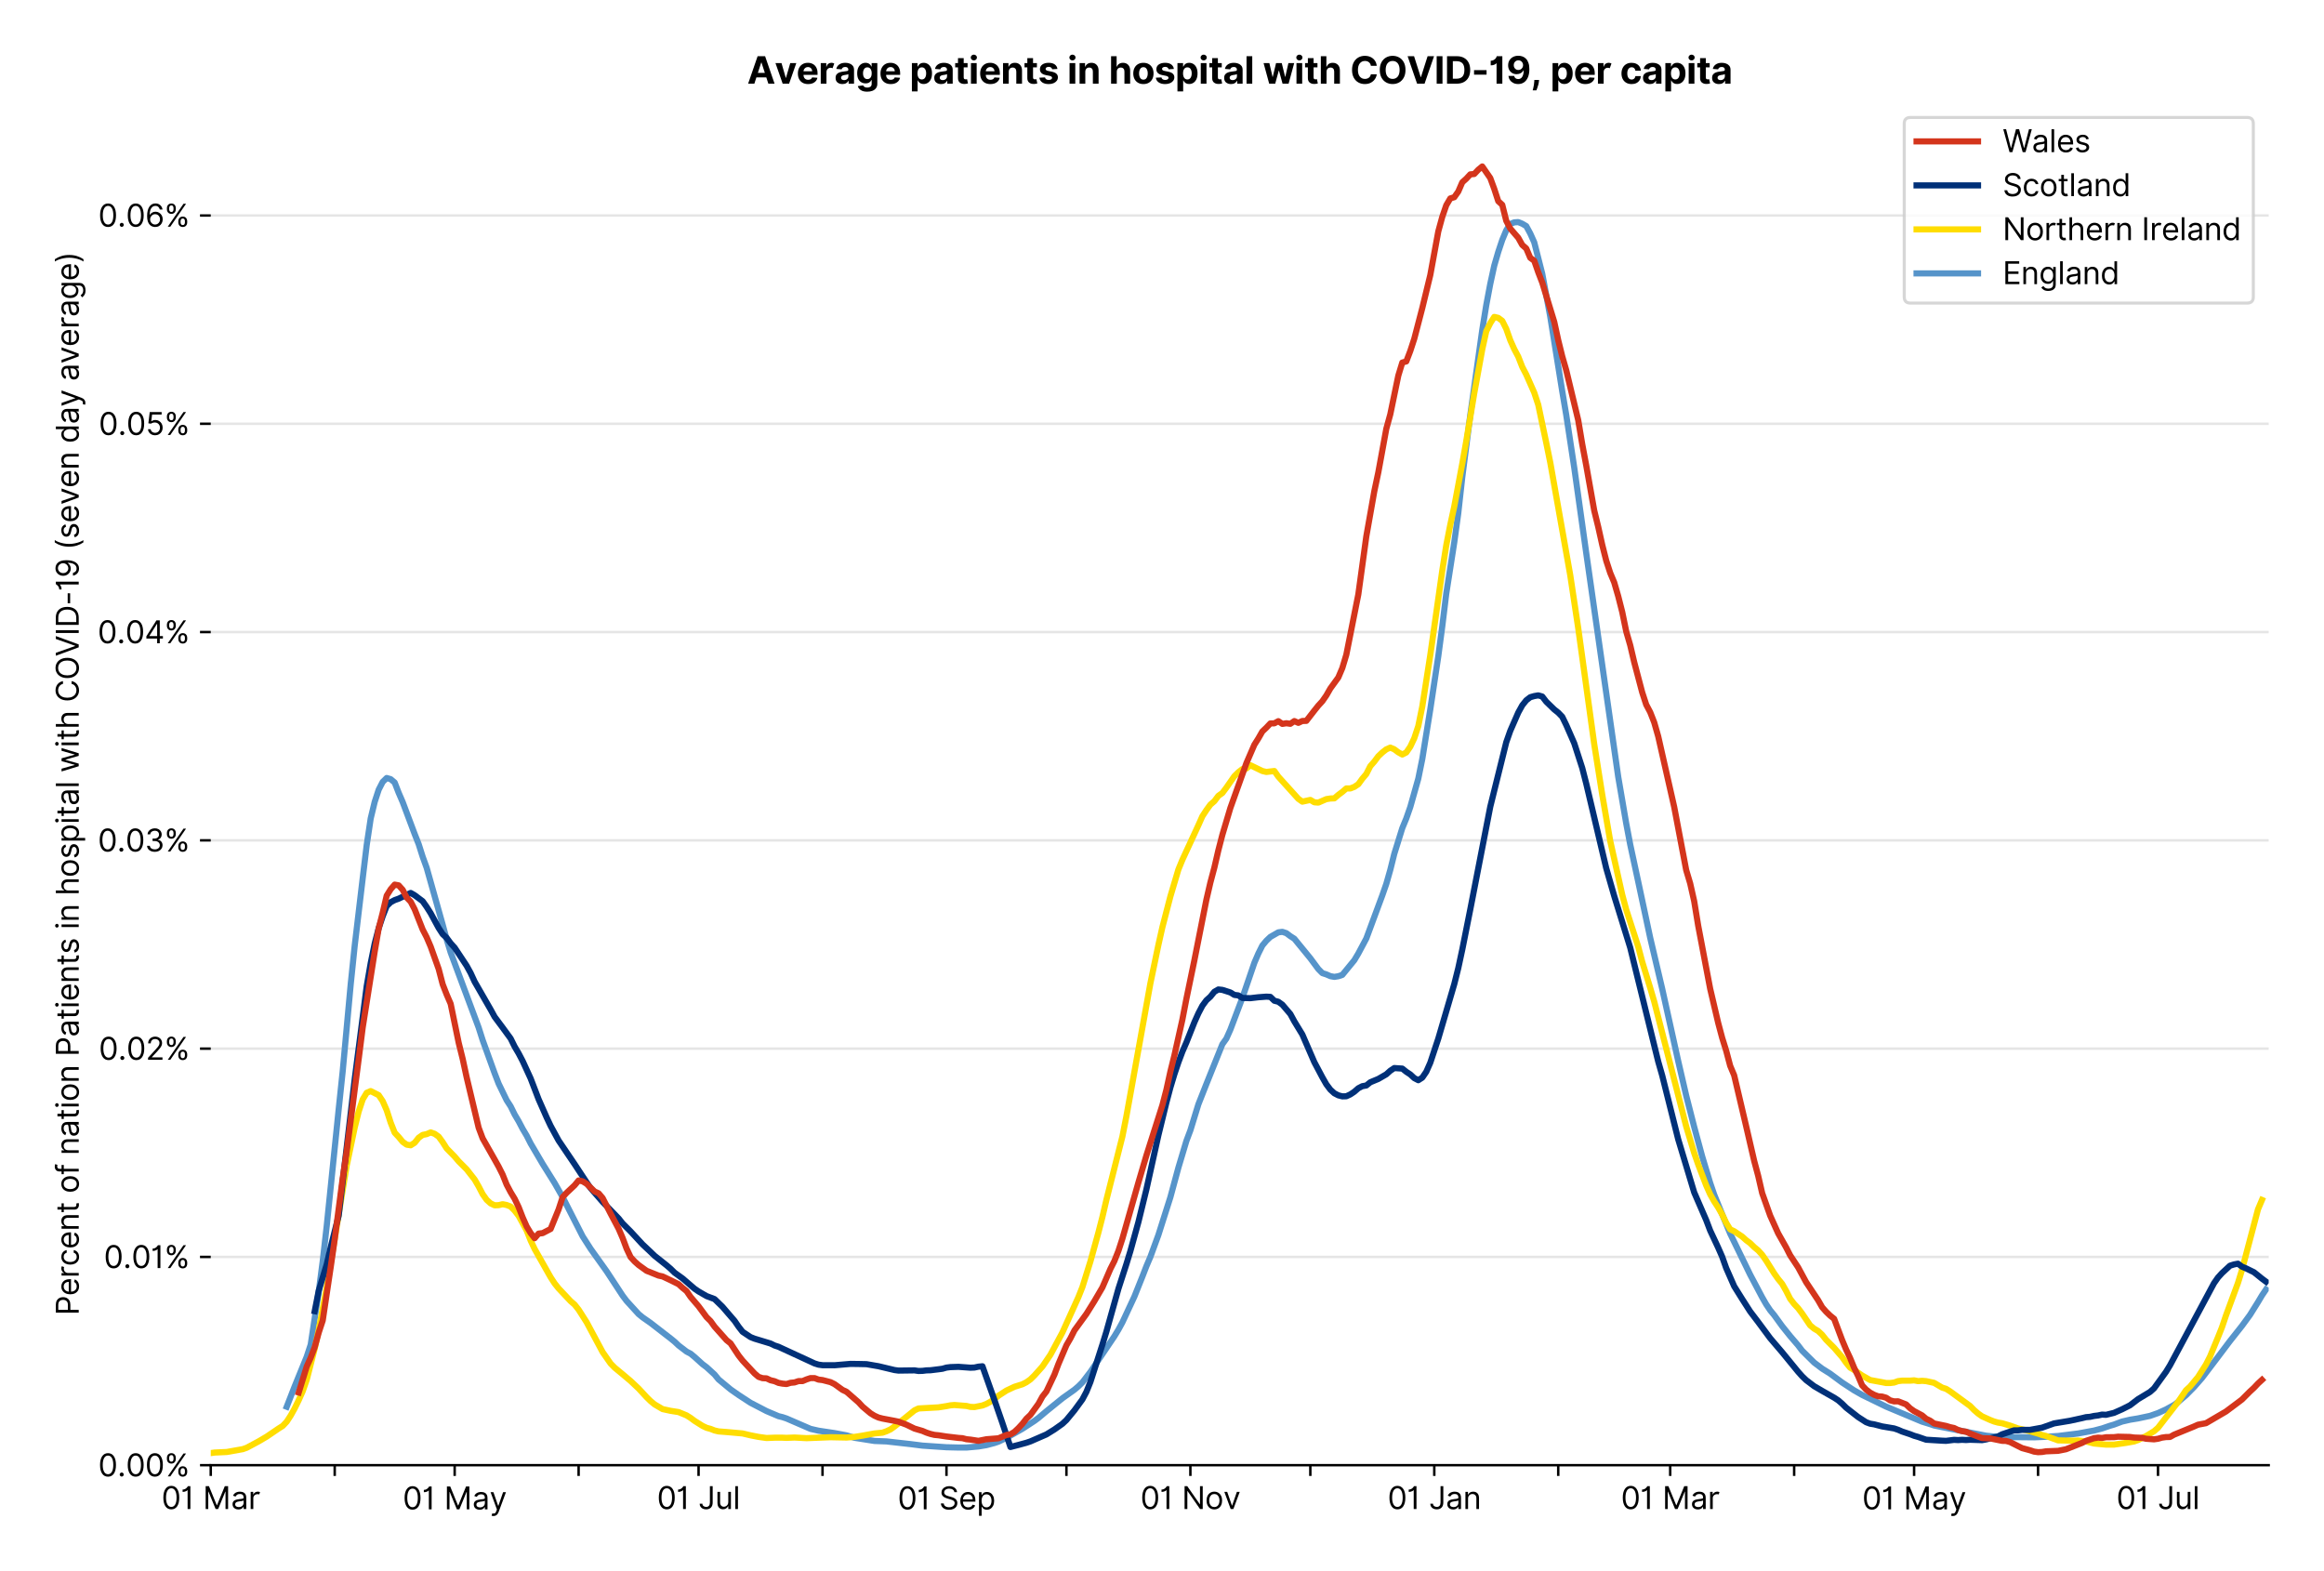 <?xml version="1.0" encoding="utf-8" standalone="no"?>
<!DOCTYPE svg PUBLIC "-//W3C//DTD SVG 1.1//EN"
  "http://www.w3.org/Graphics/SVG/1.1/DTD/svg11.dtd">
<svg version="1.1" viewBox="0 0 756.175 511.234" xmlns="http://www.w3.org/2000/svg" xmlns:xlink="http://www.w3.org/1999/xlink">
 <defs>
  <style type="text/css">*{stroke-linecap:butt;stroke-linejoin:round;}</style>
 </defs>
 <g id="figure_1">
  <g id="patch_1">
   <path d="M 0 511.234 
L 756.175 511.234 
L 756.175 0 
L 0 0 
z
" style="fill:#ffffff;"/>
  </g>
  <g id="axes_1">
   <g id="patch_2">
    <path d="M 68.575 476.745 
L 738.175 476.745 
L 738.175 33.225 
L 68.575 33.225 
z
" style="fill:#ffffff;"/>
   </g>
   <g id="matplotlib.axis_1">
    <g id="xtick_1">
     <g id="line2d_1">
      <defs>
       <path d="M 0 0 
L 0 3.5 
" id="m0b6418d525" style="stroke:#000000;stroke-width:0.8;"/>
      </defs>
      <g>
       <use style="stroke:#000000;stroke-width:0.8;" x="68.575" xlink:href="#m0b6418d525" y="476.745"/>
      </g>
     </g>
     <g id="text_1">
      <!-- 01 Mar -->
      <g transform="translate(52.538 491.018)scale(0.1 -0.1)">
       <defs>
        <path d="M 2000 -64 
Q 1230 -64 806 561 
Q 382 1186 382 2327 
Q 382 3459 809 4088 
Q 1236 4718 2000 4718 
Q 2764 4718 3191 4088 
Q 3618 3459 3618 2327 
Q 3618 1186 3194 561 
Q 2771 -64 2000 -64 
z
M 2000 436 
Q 2509 436 2791 927 
Q 3073 1418 3073 2327 
Q 3073 3234 2789 3730 
Q 2505 4227 2000 4227 
Q 1496 4227 1211 3730 
Q 927 3234 927 2327 
Q 927 1418 1210 927 
Q 1493 436 2000 436 
z
" id="Inter-Regular-30" transform="scale(0.016)"/>
        <path d="M 1973 4655 
L 1973 0 
L 1409 0 
L 1409 3836 
L 1373 3836 
Q 1341 3773 1209 3692 
Q 1077 3611 868 3551 
Q 659 3491 391 3491 
L 391 3964 
Q 661 3964 859 4061 
Q 1057 4159 1190 4291 
Q 1323 4423 1392 4529 
Q 1461 4636 1473 4655 
L 1973 4655 
z
" id="Inter-Regular-31" transform="scale(0.016)"/>
        <path id="Inter-Regular-20" transform="scale(0.016)"/>
        <path d="M 564 4655 
L 1236 4655 
L 2818 791 
L 2873 791 
L 4455 4655 
L 5127 4655 
L 5127 0 
L 4600 0 
L 4600 3536 
L 4555 3536 
L 3100 0 
L 2591 0 
L 1136 3536 
L 1091 3536 
L 1091 0 
L 564 0 
L 564 4655 
z
" id="Inter-Regular-4d" transform="scale(0.016)"/>
        <path d="M 1518 -82 
Q 1186 -82 916 44 
Q 646 170 486 410 
Q 327 650 327 991 
Q 327 1291 445 1478 
Q 564 1666 761 1773 
Q 959 1880 1199 1933 
Q 1439 1986 1682 2018 
Q 2000 2059 2199 2080 
Q 2398 2102 2490 2154 
Q 2582 2207 2582 2336 
L 2582 2355 
Q 2582 2691 2399 2877 
Q 2216 3064 1846 3064 
Q 1461 3064 1243 2895 
Q 1025 2727 936 2536 
L 427 2718 
Q 564 3036 792 3214 
Q 1021 3393 1292 3464 
Q 1564 3536 1827 3536 
Q 1996 3536 2215 3496 
Q 2434 3457 2640 3334 
Q 2846 3211 2982 2963 
Q 3118 2716 3118 2300 
L 3118 0 
L 2582 0 
L 2582 473 
L 2555 473 
Q 2500 359 2373 229 
Q 2246 100 2034 9 
Q 1823 -82 1518 -82 
z
M 1600 400 
Q 1918 400 2137 525 
Q 2357 650 2469 847 
Q 2582 1045 2582 1264 
L 2582 1755 
Q 2548 1714 2433 1681 
Q 2318 1648 2169 1624 
Q 2021 1600 1881 1583 
Q 1741 1566 1655 1555 
Q 1446 1527 1265 1467 
Q 1084 1407 974 1287 
Q 864 1168 864 964 
Q 864 684 1072 542 
Q 1280 400 1600 400 
z
" id="Inter-Regular-61" transform="scale(0.016)"/>
        <path d="M 491 0 
L 491 3491 
L 1009 3491 
L 1009 2964 
L 1046 2964 
Q 1139 3223 1389 3384 
Q 1639 3545 1955 3545 
Q 2100 3545 2209 3511 
Q 2318 3477 2400 3418 
L 2218 2964 
Q 2161 2993 2085 3010 
Q 2009 3027 1909 3027 
Q 1527 3027 1277 2794 
Q 1027 2561 1027 2209 
L 1027 0 
L 491 0 
z
" id="Inter-Regular-72" transform="scale(0.016)"/>
       </defs>
       <use xlink:href="#Inter-Regular-30"/>
       <use x="62.5" xlink:href="#Inter-Regular-31"/>
       <use x="106.676" xlink:href="#Inter-Regular-20"/>
       <use x="134.801" xlink:href="#Inter-Regular-4d"/>
       <use x="225.994" xlink:href="#Inter-Regular-61"/>
       <use x="282.386" xlink:href="#Inter-Regular-72"/>
      </g>
     </g>
    </g>
    <g id="xtick_2">
     <g id="line2d_2">
      <g>
       <use style="stroke:#000000;stroke-width:0.8;" x="108.906" xlink:href="#m0b6418d525" y="476.745"/>
      </g>
     </g>
    </g>
    <g id="xtick_3">
     <g id="line2d_3">
      <g>
       <use style="stroke:#000000;stroke-width:0.8;" x="147.936" xlink:href="#m0b6418d525" y="476.745"/>
      </g>
     </g>
     <g id="text_2">
      <!-- 01 May -->
      <g transform="translate(131.033 491.117)scale(0.1 -0.1)">
       <defs>
        <path d="M 818 -1355 
Q 682 -1355 575 -1333 
Q 468 -1311 427 -1291 
L 564 -818 
Q 857 -893 1053 -814 
Q 1250 -736 1391 -345 
L 1509 -18 
L 218 3491 
L 800 3491 
L 1764 709 
L 1800 709 
L 2764 3491 
L 3346 3491 
L 1846 -564 
Q 1550 -1355 818 -1355 
z
" id="Inter-Regular-79" transform="scale(0.016)"/>
       </defs>
       <use xlink:href="#Inter-Regular-30"/>
       <use x="62.5" xlink:href="#Inter-Regular-31"/>
       <use x="106.676" xlink:href="#Inter-Regular-20"/>
       <use x="134.801" xlink:href="#Inter-Regular-4d"/>
       <use x="225.994" xlink:href="#Inter-Regular-61"/>
       <use x="282.386" xlink:href="#Inter-Regular-79"/>
      </g>
     </g>
    </g>
    <g id="xtick_4">
     <g id="line2d_4">
      <g>
       <use style="stroke:#000000;stroke-width:0.8;" x="188.268" xlink:href="#m0b6418d525" y="476.745"/>
      </g>
     </g>
    </g>
    <g id="xtick_5">
     <g id="line2d_5">
      <g>
       <use style="stroke:#000000;stroke-width:0.8;" x="227.298" xlink:href="#m0b6418d525" y="476.745"/>
      </g>
     </g>
     <g id="text_3">
      <!-- 01 Jul -->
      <g transform="translate(213.754 491.018)scale(0.1 -0.1)">
       <defs>
        <path d="M 2346 4655 
L 2909 4655 
L 2909 1327 
Q 2909 657 2549 296 
Q 2189 -64 1582 -64 
Q 1200 -64 902 76 
Q 605 216 434 475 
Q 264 734 264 1091 
L 818 1091 
Q 818 795 1034 615 
Q 1250 436 1582 436 
Q 1948 436 2147 664 
Q 2346 893 2346 1327 
L 2346 4655 
z
" id="Inter-Regular-4a" transform="scale(0.016)"/>
        <path d="M 2691 1427 
L 2691 3491 
L 3227 3491 
L 3227 0 
L 2691 0 
L 2691 591 
L 2655 591 
Q 2532 325 2273 140 
Q 2014 -45 1618 -45 
Q 1127 -45 809 280 
Q 491 605 491 1273 
L 491 3491 
L 1027 3491 
L 1027 1309 
Q 1027 927 1242 700 
Q 1457 473 1791 473 
Q 1991 473 2199 575 
Q 2407 677 2549 888 
Q 2691 1100 2691 1427 
z
" id="Inter-Regular-75" transform="scale(0.016)"/>
        <path d="M 1027 4655 
L 1027 0 
L 491 0 
L 491 4655 
L 1027 4655 
z
" id="Inter-Regular-6c" transform="scale(0.016)"/>
       </defs>
       <use xlink:href="#Inter-Regular-30"/>
       <use x="62.5" xlink:href="#Inter-Regular-31"/>
       <use x="106.676" xlink:href="#Inter-Regular-20"/>
       <use x="134.801" xlink:href="#Inter-Regular-4a"/>
       <use x="189.063" xlink:href="#Inter-Regular-75"/>
       <use x="247.159" xlink:href="#Inter-Regular-6c"/>
      </g>
     </g>
    </g>
    <g id="xtick_6">
     <g id="line2d_6">
      <g>
       <use style="stroke:#000000;stroke-width:0.8;" x="267.629" xlink:href="#m0b6418d525" y="476.745"/>
      </g>
     </g>
    </g>
    <g id="xtick_7">
     <g id="line2d_7">
      <g>
       <use style="stroke:#000000;stroke-width:0.8;" x="307.96" xlink:href="#m0b6418d525" y="476.745"/>
      </g>
     </g>
     <g id="text_4">
      <!-- 01 Sep -->
      <g transform="translate(292.073 491.117)scale(0.1 -0.1)">
       <defs>
        <path d="M 3109 3491 
Q 3068 3836 2777 4027 
Q 2486 4218 2064 4218 
Q 1600 4218 1318 3999 
Q 1036 3780 1036 3445 
Q 1036 3195 1189 3042 
Q 1343 2889 1553 2803 
Q 1764 2718 1936 2673 
L 2409 2545 
Q 2591 2498 2815 2414 
Q 3039 2330 3244 2185 
Q 3450 2041 3584 1816 
Q 3718 1591 3718 1264 
Q 3718 886 3521 581 
Q 3325 277 2949 97 
Q 2573 -82 2036 -82 
Q 1286 -82 845 272 
Q 405 627 364 1200 
L 946 1200 
Q 968 936 1124 764 
Q 1280 593 1519 510 
Q 1759 427 2036 427 
Q 2359 427 2616 533 
Q 2873 639 3023 828 
Q 3173 1018 3173 1273 
Q 3173 1505 3043 1650 
Q 2914 1795 2702 1886 
Q 2491 1977 2246 2045 
L 1673 2209 
Q 1127 2366 809 2657 
Q 491 2948 491 3418 
Q 491 3809 703 4101 
Q 916 4393 1276 4555 
Q 1636 4718 2082 4718 
Q 2532 4718 2882 4558 
Q 3232 4398 3437 4120 
Q 3643 3843 3655 3491 
L 3109 3491 
z
" id="Inter-Regular-53" transform="scale(0.016)"/>
        <path d="M 1955 -73 
Q 1450 -73 1085 151 
Q 721 375 524 778 
Q 327 1182 327 1718 
Q 327 2255 524 2665 
Q 721 3075 1074 3305 
Q 1427 3536 1900 3536 
Q 2173 3536 2439 3445 
Q 2705 3355 2923 3151 
Q 3141 2948 3270 2614 
Q 3400 2280 3400 1791 
L 3400 1564 
L 866 1564 
Q 884 1005 1183 707 
Q 1482 409 1955 409 
Q 2271 409 2498 545 
Q 2725 682 2827 955 
L 3346 809 
Q 3223 414 2854 170 
Q 2486 -73 1955 -73 
z
M 866 2027 
L 2855 2027 
Q 2855 2470 2595 2762 
Q 2336 3055 1900 3055 
Q 1593 3055 1368 2911 
Q 1143 2768 1013 2533 
Q 884 2298 866 2027 
z
" id="Inter-Regular-65" transform="scale(0.016)"/>
        <path d="M 491 -1309 
L 491 3491 
L 1009 3491 
L 1009 2936 
L 1073 2936 
Q 1132 3027 1237 3169 
Q 1343 3311 1542 3423 
Q 1741 3536 2082 3536 
Q 2523 3536 2859 3315 
Q 3196 3095 3384 2690 
Q 3573 2286 3573 1736 
Q 3573 1182 3384 776 
Q 3196 370 2861 148 
Q 2527 -73 2091 -73 
Q 1755 -73 1552 39 
Q 1350 152 1241 296 
Q 1132 441 1073 536 
L 1027 536 
L 1027 -1309 
L 491 -1309 
z
M 1018 1745 
Q 1018 1152 1276 780 
Q 1534 409 2018 409 
Q 2355 409 2581 587 
Q 2807 766 2921 1069 
Q 3036 1373 3036 1745 
Q 3036 2114 2923 2410 
Q 2811 2707 2585 2881 
Q 2359 3055 2018 3055 
Q 1527 3055 1272 2693 
Q 1018 2332 1018 1745 
z
" id="Inter-Regular-70" transform="scale(0.016)"/>
       </defs>
       <use xlink:href="#Inter-Regular-30"/>
       <use x="62.5" xlink:href="#Inter-Regular-31"/>
       <use x="106.676" xlink:href="#Inter-Regular-20"/>
       <use x="134.801" xlink:href="#Inter-Regular-53"/>
       <use x="198.58" xlink:href="#Inter-Regular-65"/>
       <use x="256.818" xlink:href="#Inter-Regular-70"/>
      </g>
     </g>
    </g>
    <g id="xtick_8">
     <g id="line2d_8">
      <g>
       <use style="stroke:#000000;stroke-width:0.8;" x="346.991" xlink:href="#m0b6418d525" y="476.745"/>
      </g>
     </g>
    </g>
    <g id="xtick_9">
     <g id="line2d_9">
      <g>
       <use style="stroke:#000000;stroke-width:0.8;" x="387.322" xlink:href="#m0b6418d525" y="476.745"/>
      </g>
     </g>
     <g id="text_5">
      <!-- 01 Nov -->
      <g transform="translate(371.051 491.018)scale(0.1 -0.1)">
       <defs>
        <path d="M 4255 4655 
L 4255 0 
L 3709 0 
L 1173 3655 
L 1127 3655 
L 1127 0 
L 564 0 
L 564 4655 
L 1109 4655 
L 3655 991 
L 3700 991 
L 3700 4655 
L 4255 4655 
z
" id="Inter-Regular-4e" transform="scale(0.016)"/>
        <path d="M 1909 -73 
Q 1436 -73 1080 152 
Q 725 377 526 781 
Q 327 1186 327 1727 
Q 327 2273 526 2679 
Q 725 3086 1080 3311 
Q 1436 3536 1909 3536 
Q 2382 3536 2737 3311 
Q 3093 3086 3292 2679 
Q 3491 2273 3491 1727 
Q 3491 1186 3292 781 
Q 3093 377 2737 152 
Q 2382 -73 1909 -73 
z
M 1909 409 
Q 2268 409 2500 593 
Q 2732 777 2843 1077 
Q 2955 1377 2955 1727 
Q 2955 2077 2843 2379 
Q 2732 2682 2500 2868 
Q 2268 3055 1909 3055 
Q 1550 3055 1318 2868 
Q 1086 2682 975 2379 
Q 864 2077 864 1727 
Q 864 1377 975 1077 
Q 1086 777 1318 593 
Q 1550 409 1909 409 
z
" id="Inter-Regular-6f" transform="scale(0.016)"/>
        <path d="M 3346 3491 
L 2055 0 
L 1509 0 
L 218 3491 
L 800 3491 
L 1764 709 
L 1800 709 
L 2764 3491 
L 3346 3491 
z
" id="Inter-Regular-76" transform="scale(0.016)"/>
       </defs>
       <use xlink:href="#Inter-Regular-30"/>
       <use x="62.5" xlink:href="#Inter-Regular-31"/>
       <use x="106.676" xlink:href="#Inter-Regular-20"/>
       <use x="134.801" xlink:href="#Inter-Regular-4e"/>
       <use x="210.085" xlink:href="#Inter-Regular-6f"/>
       <use x="269.744" xlink:href="#Inter-Regular-76"/>
      </g>
     </g>
    </g>
    <g id="xtick_10">
     <g id="line2d_10">
      <g>
       <use style="stroke:#000000;stroke-width:0.8;" x="426.352" xlink:href="#m0b6418d525" y="476.745"/>
      </g>
     </g>
    </g>
    <g id="xtick_11">
     <g id="line2d_11">
      <g>
       <use style="stroke:#000000;stroke-width:0.8;" x="466.683" xlink:href="#m0b6418d525" y="476.745"/>
      </g>
     </g>
     <g id="text_6">
      <!-- 01 Jan -->
      <g transform="translate(451.484 491.018)scale(0.1 -0.1)">
       <defs>
        <path d="M 1027 2100 
L 1027 0 
L 491 0 
L 491 3491 
L 1009 3491 
L 1009 2945 
L 1055 2945 
Q 1177 3211 1427 3373 
Q 1677 3536 2073 3536 
Q 2602 3536 2928 3211 
Q 3255 2886 3255 2218 
L 3255 0 
L 2718 0 
L 2718 2182 
Q 2718 2593 2504 2824 
Q 2291 3055 1918 3055 
Q 1534 3055 1280 2806 
Q 1027 2557 1027 2100 
z
" id="Inter-Regular-6e" transform="scale(0.016)"/>
       </defs>
       <use xlink:href="#Inter-Regular-30"/>
       <use x="62.5" xlink:href="#Inter-Regular-31"/>
       <use x="106.676" xlink:href="#Inter-Regular-20"/>
       <use x="134.801" xlink:href="#Inter-Regular-4a"/>
       <use x="189.063" xlink:href="#Inter-Regular-61"/>
       <use x="245.455" xlink:href="#Inter-Regular-6e"/>
      </g>
     </g>
    </g>
    <g id="xtick_12">
     <g id="line2d_12">
      <g>
       <use style="stroke:#000000;stroke-width:0.8;" x="507.014" xlink:href="#m0b6418d525" y="476.745"/>
      </g>
     </g>
    </g>
    <g id="xtick_13">
     <g id="line2d_13">
      <g>
       <use style="stroke:#000000;stroke-width:0.8;" x="543.443" xlink:href="#m0b6418d525" y="476.745"/>
      </g>
     </g>
     <g id="text_7">
      <!-- 01 Mar -->
      <g transform="translate(527.406 491.018)scale(0.1 -0.1)">
       <use xlink:href="#Inter-Regular-30"/>
       <use x="62.5" xlink:href="#Inter-Regular-31"/>
       <use x="106.676" xlink:href="#Inter-Regular-20"/>
       <use x="134.801" xlink:href="#Inter-Regular-4d"/>
       <use x="225.994" xlink:href="#Inter-Regular-61"/>
       <use x="282.386" xlink:href="#Inter-Regular-72"/>
      </g>
     </g>
    </g>
    <g id="xtick_14">
     <g id="line2d_14">
      <g>
       <use style="stroke:#000000;stroke-width:0.8;" x="583.774" xlink:href="#m0b6418d525" y="476.745"/>
      </g>
     </g>
    </g>
    <g id="xtick_15">
     <g id="line2d_15">
      <g>
       <use style="stroke:#000000;stroke-width:0.8;" x="622.804" xlink:href="#m0b6418d525" y="476.745"/>
      </g>
     </g>
     <g id="text_8">
      <!-- 01 May -->
      <g transform="translate(605.901 491.117)scale(0.1 -0.1)">
       <use xlink:href="#Inter-Regular-30"/>
       <use x="62.5" xlink:href="#Inter-Regular-31"/>
       <use x="106.676" xlink:href="#Inter-Regular-20"/>
       <use x="134.801" xlink:href="#Inter-Regular-4d"/>
       <use x="225.994" xlink:href="#Inter-Regular-61"/>
       <use x="282.386" xlink:href="#Inter-Regular-79"/>
      </g>
     </g>
    </g>
    <g id="xtick_16">
     <g id="line2d_16">
      <g>
       <use style="stroke:#000000;stroke-width:0.8;" x="663.135" xlink:href="#m0b6418d525" y="476.745"/>
      </g>
     </g>
    </g>
    <g id="xtick_17">
     <g id="line2d_17">
      <g>
       <use style="stroke:#000000;stroke-width:0.8;" x="702.165" xlink:href="#m0b6418d525" y="476.745"/>
      </g>
     </g>
     <g id="text_9">
      <!-- 01 Jul -->
      <g transform="translate(688.622 491.018)scale(0.1 -0.1)">
       <use xlink:href="#Inter-Regular-30"/>
       <use x="62.5" xlink:href="#Inter-Regular-31"/>
       <use x="106.676" xlink:href="#Inter-Regular-20"/>
       <use x="134.801" xlink:href="#Inter-Regular-4a"/>
       <use x="189.063" xlink:href="#Inter-Regular-75"/>
       <use x="247.159" xlink:href="#Inter-Regular-6c"/>
      </g>
     </g>
    </g>
   </g>
   <g id="matplotlib.axis_2">
    <g id="ytick_1">
     <g id="line2d_18">
      <path clip-path="url(#pa60ebc60b2)" d="M 68.575 476.745 
L 738.175 476.745 
" style="fill:none;stroke:#e5e5e5;stroke-linecap:square;stroke-width:0.8;"/>
     </g>
     <g id="line2d_19">
      <defs>
       <path d="M 0 0 
L -3.5 0 
" id="m119d2374c3" style="stroke:#000000;stroke-width:0.8;"/>
      </defs>
      <g>
       <use style="stroke:#000000;stroke-width:0.8;" x="68.575" xlink:href="#m119d2374c3" y="476.745"/>
      </g>
     </g>
     <g id="text_10">
      <!-- 0.00% -->
      <g transform="translate(31.944 480.382)scale(0.1 -0.1)">
       <defs>
        <path d="M 882 -36 
Q 714 -36 593 84 
Q 473 205 473 373 
Q 473 541 593 661 
Q 714 782 882 782 
Q 1050 782 1170 661 
Q 1291 541 1291 373 
Q 1291 205 1170 84 
Q 1050 -36 882 -36 
z
" id="Inter-Regular-2e" transform="scale(0.016)"/>
        <path d="M 2855 873 
L 2855 1118 
Q 2855 1373 2960 1585 
Q 3066 1798 3269 1926 
Q 3473 2055 3764 2055 
Q 4059 2055 4259 1926 
Q 4459 1798 4561 1585 
Q 4664 1373 4664 1118 
L 4664 873 
Q 4664 618 4560 405 
Q 4457 193 4256 64 
Q 4055 -64 3764 -64 
Q 3468 -64 3266 64 
Q 3064 193 2959 405 
Q 2855 618 2855 873 
z
M 536 3536 
L 536 3782 
Q 536 4036 642 4248 
Q 748 4461 951 4589 
Q 1155 4718 1446 4718 
Q 1741 4718 1941 4589 
Q 2141 4461 2243 4248 
Q 2346 4036 2346 3782 
L 2346 3536 
Q 2346 3282 2242 3069 
Q 2139 2857 1937 2728 
Q 1736 2600 1446 2600 
Q 1150 2600 948 2728 
Q 746 2857 641 3069 
Q 536 3282 536 3536 
z
M 709 0 
L 3909 4655 
L 4427 4655 
L 1227 0 
L 709 0 
z
M 3318 1118 
L 3318 873 
Q 3318 661 3418 494 
Q 3518 327 3764 327 
Q 4002 327 4101 494 
Q 4200 661 4200 873 
L 4200 1118 
Q 4200 1330 4104 1497 
Q 4009 1664 3764 1664 
Q 3525 1664 3421 1497 
Q 3318 1330 3318 1118 
z
M 1000 3782 
L 1000 3536 
Q 1000 3325 1100 3158 
Q 1200 2991 1446 2991 
Q 1684 2991 1783 3158 
Q 1882 3325 1882 3536 
L 1882 3782 
Q 1882 3993 1786 4160 
Q 1691 4327 1446 4327 
Q 1207 4327 1103 4160 
Q 1000 3993 1000 3782 
z
" id="Inter-Regular-25" transform="scale(0.016)"/>
       </defs>
       <use xlink:href="#Inter-Regular-30"/>
       <use x="62.5" xlink:href="#Inter-Regular-2e"/>
       <use x="90.057" xlink:href="#Inter-Regular-30"/>
       <use x="152.557" xlink:href="#Inter-Regular-30"/>
       <use x="215.057" xlink:href="#Inter-Regular-25"/>
      </g>
     </g>
    </g>
    <g id="ytick_2">
     <g id="line2d_20">
      <path clip-path="url(#pa60ebc60b2)" d="M 68.575 408.975 
L 738.175 408.975 
" style="fill:none;stroke:#e5e5e5;stroke-linecap:square;stroke-width:0.8;"/>
     </g>
     <g id="line2d_21">
      <g>
       <use style="stroke:#000000;stroke-width:0.8;" x="68.575" xlink:href="#m119d2374c3" y="408.975"/>
      </g>
     </g>
     <g id="text_11">
      <!-- 0.01% -->
      <g transform="translate(33.777 412.611)scale(0.1 -0.1)">
       <use xlink:href="#Inter-Regular-30"/>
       <use x="62.5" xlink:href="#Inter-Regular-2e"/>
       <use x="90.057" xlink:href="#Inter-Regular-30"/>
       <use x="152.557" xlink:href="#Inter-Regular-31"/>
       <use x="196.733" xlink:href="#Inter-Regular-25"/>
      </g>
     </g>
    </g>
    <g id="ytick_3">
     <g id="line2d_22">
      <path clip-path="url(#pa60ebc60b2)" d="M 68.575 341.204 
L 738.175 341.204 
" style="fill:none;stroke:#e5e5e5;stroke-linecap:square;stroke-width:0.8;"/>
     </g>
     <g id="line2d_23">
      <g>
       <use style="stroke:#000000;stroke-width:0.8;" x="68.575" xlink:href="#m119d2374c3" y="341.204"/>
      </g>
     </g>
     <g id="text_12">
      <!-- 0.02% -->
      <g transform="translate(32.142 344.841)scale(0.1 -0.1)">
       <defs>
        <path d="M 482 0 
L 482 409 
L 2018 2091 
Q 2289 2386 2464 2605 
Q 2639 2825 2724 3019 
Q 2809 3214 2809 3427 
Q 2809 3795 2553 4011 
Q 2298 4227 1918 4227 
Q 1514 4227 1275 3985 
Q 1036 3743 1036 3345 
L 500 3345 
Q 500 3755 688 4064 
Q 877 4373 1203 4545 
Q 1530 4718 1936 4718 
Q 2346 4718 2661 4545 
Q 2977 4373 3156 4079 
Q 3336 3786 3336 3427 
Q 3336 3170 3244 2926 
Q 3152 2682 2926 2383 
Q 2700 2084 2300 1655 
L 1255 536 
L 1255 500 
L 3418 500 
L 3418 0 
L 482 0 
z
" id="Inter-Regular-32" transform="scale(0.016)"/>
       </defs>
       <use xlink:href="#Inter-Regular-30"/>
       <use x="62.5" xlink:href="#Inter-Regular-2e"/>
       <use x="90.057" xlink:href="#Inter-Regular-30"/>
       <use x="152.557" xlink:href="#Inter-Regular-32"/>
       <use x="213.068" xlink:href="#Inter-Regular-25"/>
      </g>
     </g>
    </g>
    <g id="ytick_4">
     <g id="line2d_24">
      <path clip-path="url(#pa60ebc60b2)" d="M 68.575 273.434 
L 738.175 273.434 
" style="fill:none;stroke:#e5e5e5;stroke-linecap:square;stroke-width:0.8;"/>
     </g>
     <g id="line2d_25">
      <g>
       <use style="stroke:#000000;stroke-width:0.8;" x="68.575" xlink:href="#m119d2374c3" y="273.434"/>
      </g>
     </g>
     <g id="text_13">
      <!-- 0.03% -->
      <g transform="translate(31.83 277.07)scale(0.1 -0.1)">
       <defs>
        <path d="M 2055 -64 
Q 1605 -64 1253 90 
Q 902 245 696 521 
Q 491 798 473 1164 
L 1046 1164 
Q 1071 827 1356 631 
Q 1641 436 2046 436 
Q 2493 436 2783 664 
Q 3073 893 3073 1264 
Q 3073 1650 2787 1893 
Q 2502 2136 1973 2136 
L 1600 2136 
L 1600 2636 
L 1973 2636 
Q 2386 2636 2647 2856 
Q 2909 3077 2909 3445 
Q 2909 3798 2679 4012 
Q 2450 4227 2064 4227 
Q 1823 4227 1610 4139 
Q 1398 4052 1264 3887 
Q 1130 3723 1118 3491 
L 573 3491 
Q 586 3857 793 4133 
Q 1000 4409 1335 4563 
Q 1671 4718 2073 4718 
Q 2505 4718 2814 4544 
Q 3123 4370 3289 4086 
Q 3455 3802 3455 3473 
Q 3455 3080 3249 2802 
Q 3043 2525 2691 2418 
L 2691 2382 
Q 3132 2309 3379 2008 
Q 3627 1707 3627 1264 
Q 3627 884 3421 583 
Q 3216 282 2861 109 
Q 2507 -64 2055 -64 
z
" id="Inter-Regular-33" transform="scale(0.016)"/>
       </defs>
       <use xlink:href="#Inter-Regular-30"/>
       <use x="62.5" xlink:href="#Inter-Regular-2e"/>
       <use x="90.057" xlink:href="#Inter-Regular-30"/>
       <use x="152.557" xlink:href="#Inter-Regular-33"/>
       <use x="216.193" xlink:href="#Inter-Regular-25"/>
      </g>
     </g>
    </g>
    <g id="ytick_5">
     <g id="line2d_26">
      <path clip-path="url(#pa60ebc60b2)" d="M 68.575 205.663 
L 738.175 205.663 
" style="fill:none;stroke:#e5e5e5;stroke-linecap:square;stroke-width:0.8;"/>
     </g>
     <g id="line2d_27">
      <g>
       <use style="stroke:#000000;stroke-width:0.8;" x="68.575" xlink:href="#m119d2374c3" y="205.663"/>
      </g>
     </g>
     <g id="text_14">
      <!-- 0.04% -->
      <g transform="translate(31.773 209.3)scale(0.1 -0.1)">
       <defs>
        <path d="M 373 955 
L 373 1418 
L 2418 4655 
L 3100 4655 
L 3100 1455 
L 3736 1455 
L 3736 955 
L 3100 955 
L 3100 0 
L 2564 0 
L 2564 955 
L 373 955 
z
M 2564 1455 
L 2564 3936 
L 2527 3936 
L 982 1491 
L 982 1455 
L 2564 1455 
z
" id="Inter-Regular-34" transform="scale(0.016)"/>
       </defs>
       <use xlink:href="#Inter-Regular-30"/>
       <use x="62.5" xlink:href="#Inter-Regular-2e"/>
       <use x="90.057" xlink:href="#Inter-Regular-30"/>
       <use x="152.557" xlink:href="#Inter-Regular-34"/>
       <use x="216.761" xlink:href="#Inter-Regular-25"/>
      </g>
     </g>
    </g>
    <g id="ytick_6">
     <g id="line2d_28">
      <path clip-path="url(#pa60ebc60b2)" d="M 68.575 137.893 
L 738.175 137.893 
" style="fill:none;stroke:#e5e5e5;stroke-linecap:square;stroke-width:0.8;"/>
     </g>
     <g id="line2d_29">
      <g>
       <use style="stroke:#000000;stroke-width:0.8;" x="68.575" xlink:href="#m119d2374c3" y="137.893"/>
      </g>
     </g>
     <g id="text_15">
      <!-- 0.05% -->
      <g transform="translate(32.114 141.529)scale(0.1 -0.1)">
       <defs>
        <path d="M 1936 -64 
Q 1536 -64 1216 95 
Q 896 255 702 532 
Q 509 809 491 1164 
L 1036 1164 
Q 1068 848 1324 642 
Q 1580 436 1936 436 
Q 2223 436 2447 570 
Q 2671 705 2799 940 
Q 2927 1175 2927 1473 
Q 2927 1777 2794 2017 
Q 2661 2257 2429 2395 
Q 2198 2534 1900 2536 
Q 1686 2539 1461 2472 
Q 1236 2405 1091 2300 
L 564 2364 
L 846 4655 
L 3264 4655 
L 3264 4155 
L 1318 4155 
L 1155 2782 
L 1182 2782 
Q 1325 2895 1541 2970 
Q 1757 3045 1991 3045 
Q 2418 3045 2753 2842 
Q 3089 2639 3281 2286 
Q 3473 1934 3473 1482 
Q 3473 1036 3274 687 
Q 3075 339 2727 137 
Q 2380 -64 1936 -64 
z
" id="Inter-Regular-35" transform="scale(0.016)"/>
       </defs>
       <use xlink:href="#Inter-Regular-30"/>
       <use x="62.5" xlink:href="#Inter-Regular-2e"/>
       <use x="90.057" xlink:href="#Inter-Regular-30"/>
       <use x="152.557" xlink:href="#Inter-Regular-35"/>
       <use x="213.352" xlink:href="#Inter-Regular-25"/>
      </g>
     </g>
    </g>
    <g id="ytick_7">
     <g id="line2d_30">
      <path clip-path="url(#pa60ebc60b2)" d="M 68.575 70.122 
L 738.175 70.122 
" style="fill:none;stroke:#e5e5e5;stroke-linecap:square;stroke-width:0.8;"/>
     </g>
     <g id="line2d_31">
      <g>
       <use style="stroke:#000000;stroke-width:0.8;" x="68.575" xlink:href="#m119d2374c3" y="70.122"/>
      </g>
     </g>
     <g id="text_16">
      <!-- 0.06% -->
      <g transform="translate(31.958 73.759)scale(0.1 -0.1)">
       <defs>
        <path d="M 2027 -64 
Q 1741 -59 1454 45 
Q 1168 150 932 399 
Q 696 648 552 1074 
Q 409 1500 409 2145 
Q 409 3386 861 4056 
Q 1314 4727 2100 4727 
Q 2686 4727 3073 4384 
Q 3461 4041 3546 3491 
L 2991 3491 
Q 2914 3811 2691 4019 
Q 2468 4227 2100 4227 
Q 1559 4227 1249 3755 
Q 939 3284 936 2427 
L 973 2427 
Q 1164 2716 1461 2880 
Q 1759 3045 2118 3045 
Q 2518 3045 2850 2846 
Q 3182 2648 3382 2299 
Q 3582 1950 3582 1500 
Q 3582 1068 3389 710 
Q 3196 352 2847 142 
Q 2498 -68 2027 -64 
z
M 2027 436 
Q 2314 436 2542 579 
Q 2771 723 2903 964 
Q 3036 1205 3036 1500 
Q 3036 1789 2908 2026 
Q 2780 2264 2556 2404 
Q 2332 2545 2046 2545 
Q 1757 2545 1525 2397 
Q 1293 2250 1157 2010 
Q 1021 1770 1018 1491 
Q 1018 1214 1149 973 
Q 1280 732 1508 584 
Q 1736 436 2027 436 
z
" id="Inter-Regular-36" transform="scale(0.016)"/>
       </defs>
       <use xlink:href="#Inter-Regular-30"/>
       <use x="62.5" xlink:href="#Inter-Regular-2e"/>
       <use x="90.057" xlink:href="#Inter-Regular-30"/>
       <use x="152.557" xlink:href="#Inter-Regular-36"/>
       <use x="214.915" xlink:href="#Inter-Regular-25"/>
      </g>
     </g>
    </g>
    <g id="text_17">
     <!-- Percent of nation Patients in hospital with COVID-19 (seven day average) -->
     <g transform="translate(25.614 428.013)rotate(-90)scale(0.1 -0.1)">
      <defs>
       <path d="M 564 0 
L 564 4655 
L 2136 4655 
Q 2684 4655 3033 4458 
Q 3382 4261 3550 3927 
Q 3718 3593 3718 3182 
Q 3718 2770 3551 2434 
Q 3384 2098 3036 1899 
Q 2689 1700 2146 1700 
L 1127 1700 
L 1127 0 
L 564 0 
z
M 1127 2200 
L 2127 2200 
Q 2689 2200 2926 2482 
Q 3164 2764 3164 3182 
Q 3164 3602 2925 3878 
Q 2686 4155 2118 4155 
L 1127 4155 
L 1127 2200 
z
" id="Inter-Regular-50" transform="scale(0.016)"/>
       <path d="M 1909 -73 
Q 1418 -73 1063 159 
Q 709 391 518 798 
Q 327 1205 327 1727 
Q 327 2259 524 2667 
Q 721 3075 1074 3305 
Q 1427 3536 1900 3536 
Q 2268 3536 2563 3400 
Q 2859 3264 3047 3018 
Q 3236 2773 3282 2445 
L 2746 2445 
Q 2684 2684 2474 2869 
Q 2264 3055 1909 3055 
Q 1439 3055 1151 2697 
Q 864 2339 864 1745 
Q 864 1139 1148 774 
Q 1432 409 1909 409 
Q 2223 409 2447 570 
Q 2671 732 2746 1018 
L 3282 1018 
Q 3236 709 3058 462 
Q 2880 216 2588 71 
Q 2296 -73 1909 -73 
z
" id="Inter-Regular-63" transform="scale(0.016)"/>
       <path d="M 2009 3491 
L 2009 3036 
L 1264 3036 
L 1264 1000 
Q 1264 773 1331 660 
Q 1398 548 1503 510 
Q 1609 473 1727 473 
Q 1816 473 1873 483 
Q 1930 493 1964 500 
L 2073 18 
Q 2018 -2 1920 -23 
Q 1823 -45 1673 -45 
Q 1446 -45 1228 52 
Q 1011 150 869 350 
Q 727 550 727 855 
L 727 3036 
L 200 3036 
L 200 3491 
L 727 3491 
L 727 4327 
L 1264 4327 
L 1264 3491 
L 2009 3491 
z
" id="Inter-Regular-74" transform="scale(0.016)"/>
       <path d="M 2046 3491 
L 2046 3036 
L 1264 3036 
L 1264 0 
L 727 0 
L 727 3036 
L 164 3036 
L 164 3491 
L 727 3491 
L 727 3973 
Q 727 4273 868 4473 
Q 1009 4673 1234 4773 
Q 1459 4873 1709 4873 
Q 1907 4873 2032 4841 
Q 2157 4809 2218 4782 
L 2064 4318 
Q 2023 4332 1951 4352 
Q 1880 4373 1764 4373 
Q 1498 4373 1381 4239 
Q 1264 4105 1264 3845 
L 1264 3491 
L 2046 3491 
z
" id="Inter-Regular-66" transform="scale(0.016)"/>
       <path d="M 491 0 
L 491 3491 
L 1027 3491 
L 1027 0 
L 491 0 
z
M 764 4073 
Q 607 4073 494 4179 
Q 382 4286 382 4436 
Q 382 4586 494 4693 
Q 607 4800 764 4800 
Q 921 4800 1033 4693 
Q 1146 4586 1146 4436 
Q 1146 4286 1033 4179 
Q 921 4073 764 4073 
z
" id="Inter-Regular-69" transform="scale(0.016)"/>
       <path d="M 2964 2709 
L 2482 2573 
Q 2411 2755 2245 2914 
Q 2080 3073 1727 3073 
Q 1407 3073 1194 2926 
Q 982 2780 982 2555 
Q 982 2355 1127 2239 
Q 1273 2123 1582 2045 
L 2100 1918 
Q 3027 1691 3027 973 
Q 3027 673 2855 436 
Q 2684 200 2377 63 
Q 2071 -73 1664 -73 
Q 1130 -73 780 159 
Q 430 391 336 836 
L 846 964 
Q 989 400 1655 400 
Q 2030 400 2251 560 
Q 2473 720 2473 945 
Q 2473 1316 1955 1436 
L 1373 1573 
Q 893 1686 669 1926 
Q 446 2166 446 2527 
Q 446 2823 613 3050 
Q 780 3277 1069 3406 
Q 1359 3536 1727 3536 
Q 2246 3536 2542 3309 
Q 2839 3082 2964 2709 
z
" id="Inter-Regular-73" transform="scale(0.016)"/>
       <path d="M 1027 2100 
L 1027 0 
L 491 0 
L 491 4655 
L 1027 4655 
L 1027 2945 
L 1073 2945 
Q 1196 3216 1442 3376 
Q 1689 3536 2100 3536 
Q 2636 3536 2963 3213 
Q 3291 2891 3291 2218 
L 3291 0 
L 2755 0 
L 2755 2182 
Q 2755 2598 2540 2826 
Q 2325 3055 1946 3055 
Q 1548 3055 1287 2806 
Q 1027 2557 1027 2100 
z
" id="Inter-Regular-68" transform="scale(0.016)"/>
       <path d="M 1282 0 
L 218 3491 
L 782 3491 
L 1536 818 
L 1573 818 
L 2318 3491 
L 2891 3491 
L 3627 827 
L 3664 827 
L 4418 3491 
L 4982 3491 
L 3918 0 
L 3391 0 
L 2627 2682 
L 2573 2682 
L 1809 0 
L 1282 0 
z
" id="Inter-Regular-77" transform="scale(0.016)"/>
       <path d="M 4309 3200 
L 3746 3200 
Q 3677 3523 3484 3743 
Q 3291 3964 3018 4077 
Q 2746 4191 2436 4191 
Q 2014 4191 1672 3977 
Q 1330 3764 1128 3348 
Q 927 2932 927 2327 
Q 927 1723 1128 1307 
Q 1330 891 1672 677 
Q 2014 464 2436 464 
Q 2746 464 3018 577 
Q 3291 691 3484 911 
Q 3677 1132 3746 1455 
L 4309 1455 
Q 4223 977 3957 637 
Q 3691 298 3298 117 
Q 2905 -64 2436 -64 
Q 1841 -64 1377 227 
Q 914 518 648 1054 
Q 382 1591 382 2327 
Q 382 3064 648 3600 
Q 914 4136 1377 4427 
Q 1841 4718 2436 4718 
Q 2905 4718 3298 4537 
Q 3691 4357 3957 4017 
Q 4223 3677 4309 3200 
z
" id="Inter-Regular-43" transform="scale(0.016)"/>
       <path d="M 4491 2327 
Q 4491 1591 4225 1054 
Q 3959 518 3495 227 
Q 3032 -64 2436 -64 
Q 1841 -64 1377 227 
Q 914 518 648 1054 
Q 382 1591 382 2327 
Q 382 3064 648 3600 
Q 914 4136 1377 4427 
Q 1841 4718 2436 4718 
Q 3032 4718 3495 4427 
Q 3959 4136 4225 3600 
Q 4491 3064 4491 2327 
z
M 3946 2327 
Q 3946 2932 3744 3348 
Q 3543 3764 3201 3977 
Q 2859 4191 2436 4191 
Q 2014 4191 1672 3977 
Q 1330 3764 1128 3348 
Q 927 2932 927 2327 
Q 927 1723 1128 1307 
Q 1330 891 1672 677 
Q 2014 464 2436 464 
Q 2859 464 3201 677 
Q 3543 891 3744 1307 
Q 3946 1723 3946 2327 
z
" id="Inter-Regular-4f" transform="scale(0.016)"/>
       <path d="M 755 4655 
L 2136 736 
L 2191 736 
L 3573 4655 
L 4164 4655 
L 2455 0 
L 1873 0 
L 164 4655 
L 755 4655 
z
" id="Inter-Regular-56" transform="scale(0.016)"/>
       <path d="M 1127 4655 
L 1127 0 
L 564 0 
L 564 4655 
L 1127 4655 
z
" id="Inter-Regular-49" transform="scale(0.016)"/>
       <path d="M 2000 0 
L 564 0 
L 564 4655 
L 2064 4655 
Q 2741 4655 3223 4376 
Q 3705 4098 3961 3578 
Q 4218 3059 4218 2336 
Q 4218 1609 3959 1085 
Q 3700 561 3204 280 
Q 2709 0 2000 0 
z
M 1127 500 
L 1964 500 
Q 2830 500 3251 992 
Q 3673 1484 3673 2336 
Q 3673 3182 3259 3668 
Q 2846 4155 2027 4155 
L 1127 4155 
L 1127 500 
z
" id="Inter-Regular-44" transform="scale(0.016)"/>
       <path d="M 2491 2245 
L 2491 1745 
L 455 1745 
L 455 2245 
L 2491 2245 
z
" id="Inter-Regular-2d" transform="scale(0.016)"/>
       <path d="M 1964 4727 
Q 2250 4725 2536 4618 
Q 2823 4511 3059 4263 
Q 3296 4016 3439 3590 
Q 3582 3164 3582 2518 
Q 3582 1277 3128 606 
Q 2675 -64 1891 -64 
Q 1305 -64 916 278 
Q 527 620 446 1173 
L 1000 1173 
Q 1075 852 1299 644 
Q 1523 436 1891 436 
Q 2430 436 2742 906 
Q 3055 1377 3055 2236 
L 3018 2236 
Q 2827 1950 2530 1784 
Q 2234 1618 1873 1618 
Q 1473 1618 1140 1817 
Q 807 2016 608 2365 
Q 409 2714 409 3164 
Q 409 3595 601 3952 
Q 793 4309 1142 4520 
Q 1491 4732 1964 4727 
z
M 1964 4227 
Q 1677 4227 1449 4084 
Q 1221 3941 1088 3700 
Q 955 3459 955 3164 
Q 955 2873 1083 2635 
Q 1211 2398 1435 2258 
Q 1659 2118 1946 2118 
Q 2232 2118 2465 2266 
Q 2698 2414 2835 2654 
Q 2973 2895 2973 3173 
Q 2973 3450 2842 3691 
Q 2711 3932 2483 4079 
Q 2255 4227 1964 4227 
z
" id="Inter-Regular-39" transform="scale(0.016)"/>
       <path d="M 682 1964 
Q 682 2823 906 3544 
Q 1130 4266 1546 4873 
L 2018 4873 
Q 1800 4573 1623 4095 
Q 1446 3618 1341 3061 
Q 1236 2505 1236 1964 
Q 1236 1423 1341 866 
Q 1446 309 1623 -168 
Q 1800 -645 2018 -945 
L 1546 -945 
Q 1130 -339 906 383 
Q 682 1105 682 1964 
z
" id="Inter-Regular-28" transform="scale(0.016)"/>
       <path d="M 1809 -73 
Q 1373 -73 1039 148 
Q 705 370 516 776 
Q 327 1182 327 1736 
Q 327 2286 516 2690 
Q 705 3095 1041 3315 
Q 1377 3536 1818 3536 
Q 2159 3536 2358 3423 
Q 2557 3311 2662 3169 
Q 2768 3027 2827 2936 
L 2873 2936 
L 2873 4655 
L 3409 4655 
L 3409 0 
L 2891 0 
L 2891 536 
L 2827 536 
Q 2768 441 2659 296 
Q 2550 152 2348 39 
Q 2146 -73 1809 -73 
z
M 1882 409 
Q 2366 409 2624 780 
Q 2882 1152 2882 1745 
Q 2882 2332 2627 2693 
Q 2373 3055 1882 3055 
Q 1541 3055 1315 2881 
Q 1089 2707 976 2410 
Q 864 2114 864 1745 
Q 864 1373 978 1069 
Q 1093 766 1319 587 
Q 1546 409 1882 409 
z
" id="Inter-Regular-64" transform="scale(0.016)"/>
       <path d="M 1900 -1382 
Q 1316 -1382 976 -1169 
Q 636 -957 473 -682 
L 900 -382 
Q 973 -477 1084 -601 
Q 1196 -725 1390 -817 
Q 1584 -909 1900 -909 
Q 2323 -909 2598 -704 
Q 2873 -500 2873 -64 
L 2873 645 
L 2827 645 
Q 2768 550 2660 410 
Q 2552 270 2351 162 
Q 2150 55 1809 55 
Q 1386 55 1051 255 
Q 716 455 521 836 
Q 327 1218 327 1764 
Q 327 2300 516 2699 
Q 705 3098 1041 3317 
Q 1377 3536 1818 3536 
Q 2159 3536 2360 3423 
Q 2561 3311 2669 3169 
Q 2777 3027 2836 2936 
L 2891 2936 
L 2891 3491 
L 3409 3491 
L 3409 -100 
Q 3409 -550 3205 -833 
Q 3002 -1116 2660 -1249 
Q 2318 -1382 1900 -1382 
z
M 1882 536 
Q 2366 536 2624 864 
Q 2882 1193 2882 1773 
Q 2882 2339 2627 2697 
Q 2373 3055 1882 3055 
Q 1541 3055 1315 2882 
Q 1089 2709 976 2418 
Q 864 2127 864 1773 
Q 864 1227 1120 881 
Q 1377 536 1882 536 
z
" id="Inter-Regular-67" transform="scale(0.016)"/>
       <path d="M 1638 1940 
Q 1638 1081 1414 359 
Q 1191 -362 775 -969 
L 302 -969 
Q 520 -669 697 -191 
Q 875 286 979 842 
Q 1084 1399 1084 1940 
Q 1084 2481 979 3038 
Q 875 3595 697 4072 
Q 520 4549 302 4849 
L 775 4849 
Q 1191 4243 1414 3521 
Q 1638 2799 1638 1940 
z
" id="Inter-Regular-29" transform="scale(0.016)"/>
      </defs>
      <use xlink:href="#Inter-Regular-50"/>
      <use x="63.494" xlink:href="#Inter-Regular-65"/>
      <use x="121.733" xlink:href="#Inter-Regular-72"/>
      <use x="160.085" xlink:href="#Inter-Regular-63"/>
      <use x="215.909" xlink:href="#Inter-Regular-65"/>
      <use x="274.148" xlink:href="#Inter-Regular-6e"/>
      <use x="332.671" xlink:href="#Inter-Regular-74"/>
      <use x="369.034" xlink:href="#Inter-Regular-20"/>
      <use x="397.159" xlink:href="#Inter-Regular-6f"/>
      <use x="456.818" xlink:href="#Inter-Regular-66"/>
      <use x="492.898" xlink:href="#Inter-Regular-20"/>
      <use x="521.023" xlink:href="#Inter-Regular-6e"/>
      <use x="579.546" xlink:href="#Inter-Regular-61"/>
      <use x="635.938" xlink:href="#Inter-Regular-74"/>
      <use x="672.301" xlink:href="#Inter-Regular-69"/>
      <use x="696.023" xlink:href="#Inter-Regular-6f"/>
      <use x="755.682" xlink:href="#Inter-Regular-6e"/>
      <use x="814.205" xlink:href="#Inter-Regular-20"/>
      <use x="842.33" xlink:href="#Inter-Regular-50"/>
      <use x="905.824" xlink:href="#Inter-Regular-61"/>
      <use x="962.216" xlink:href="#Inter-Regular-74"/>
      <use x="998.58" xlink:href="#Inter-Regular-69"/>
      <use x="1022.301" xlink:href="#Inter-Regular-65"/>
      <use x="1080.54" xlink:href="#Inter-Regular-6e"/>
      <use x="1139.063" xlink:href="#Inter-Regular-74"/>
      <use x="1175.426" xlink:href="#Inter-Regular-73"/>
      <use x="1227.699" xlink:href="#Inter-Regular-20"/>
      <use x="1255.824" xlink:href="#Inter-Regular-69"/>
      <use x="1279.546" xlink:href="#Inter-Regular-6e"/>
      <use x="1338.068" xlink:href="#Inter-Regular-20"/>
      <use x="1366.193" xlink:href="#Inter-Regular-68"/>
      <use x="1425.284" xlink:href="#Inter-Regular-6f"/>
      <use x="1484.943" xlink:href="#Inter-Regular-73"/>
      <use x="1537.216" xlink:href="#Inter-Regular-70"/>
      <use x="1598.154" xlink:href="#Inter-Regular-69"/>
      <use x="1621.875" xlink:href="#Inter-Regular-74"/>
      <use x="1658.239" xlink:href="#Inter-Regular-61"/>
      <use x="1714.631" xlink:href="#Inter-Regular-6c"/>
      <use x="1738.353" xlink:href="#Inter-Regular-20"/>
      <use x="1766.478" xlink:href="#Inter-Regular-77"/>
      <use x="1847.728" xlink:href="#Inter-Regular-69"/>
      <use x="1871.449" xlink:href="#Inter-Regular-74"/>
      <use x="1907.813" xlink:href="#Inter-Regular-68"/>
      <use x="1966.904" xlink:href="#Inter-Regular-20"/>
      <use x="1995.029" xlink:href="#Inter-Regular-43"/>
      <use x="2067.756" xlink:href="#Inter-Regular-4f"/>
      <use x="2143.892" xlink:href="#Inter-Regular-56"/>
      <use x="2211.506" xlink:href="#Inter-Regular-49"/>
      <use x="2237.926" xlink:href="#Inter-Regular-44"/>
      <use x="2309.802" xlink:href="#Inter-Regular-2d"/>
      <use x="2355.824" xlink:href="#Inter-Regular-31"/>
      <use x="2400" xlink:href="#Inter-Regular-39"/>
      <use x="2462.358" xlink:href="#Inter-Regular-20"/>
      <use x="2490.483" xlink:href="#Inter-Regular-28"/>
      <use x="2526.705" xlink:href="#Inter-Regular-73"/>
      <use x="2578.978" xlink:href="#Inter-Regular-65"/>
      <use x="2637.216" xlink:href="#Inter-Regular-76"/>
      <use x="2692.898" xlink:href="#Inter-Regular-65"/>
      <use x="2751.137" xlink:href="#Inter-Regular-6e"/>
      <use x="2809.66" xlink:href="#Inter-Regular-20"/>
      <use x="2837.785" xlink:href="#Inter-Regular-64"/>
      <use x="2899.858" xlink:href="#Inter-Regular-61"/>
      <use x="2956.25" xlink:href="#Inter-Regular-79"/>
      <use x="3011.932" xlink:href="#Inter-Regular-20"/>
      <use x="3040.057" xlink:href="#Inter-Regular-61"/>
      <use x="3096.449" xlink:href="#Inter-Regular-76"/>
      <use x="3152.131" xlink:href="#Inter-Regular-65"/>
      <use x="3210.37" xlink:href="#Inter-Regular-72"/>
      <use x="3248.722" xlink:href="#Inter-Regular-61"/>
      <use x="3305.114" xlink:href="#Inter-Regular-67"/>
      <use x="3366.052" xlink:href="#Inter-Regular-65"/>
      <use x="3424.29" xlink:href="#Inter-Regular-29"/>
     </g>
    </g>
   </g>
   <g id="line2d_32">
    <path clip-path="url(#pa60ebc60b2)" d="M 93.294 457.722 
L 95.896 451.051 
L 99.799 441.457 
L 101.1 437.51 
L 103.702 420.311 
L 105.003 410.414 
L 106.304 398.943 
L 110.207 360.893 
L 111.508 348.555 
L 114.11 320.29 
L 115.411 307.73 
L 118.013 285.795 
L 119.314 274.979 
L 120.615 266.321 
L 121.916 260.928 
L 123.217 256.943 
L 124.518 254.42 
L 125.819 253.15 
L 127.12 253.525 
L 128.421 254.626 
L 129.722 257.965 
L 131.023 260.982 
L 134.926 271.384 
L 136.227 274.68 
L 137.528 278.775 
L 138.829 282.363 
L 144.033 300.859 
L 145.334 305.665 
L 146.635 309.93 
L 155.742 334.356 
L 157.043 338.44 
L 160.947 349.233 
L 162.248 352.609 
L 164.85 357.976 
L 166.151 359.988 
L 167.452 362.625 
L 168.753 364.83 
L 170.054 367.308 
L 171.355 369.498 
L 172.656 372.056 
L 176.559 378.697 
L 180.462 384.939 
L 183.064 389.504 
L 189.569 402.268 
L 192.171 406.338 
L 197.375 413.634 
L 202.579 421.565 
L 203.88 423.292 
L 207.783 427.571 
L 209.084 428.639 
L 211.686 430.461 
L 218.191 435.499 
L 219.492 436.557 
L 220.793 437.788 
L 223.395 439.782 
L 224.696 440.458 
L 225.997 441.529 
L 228.599 443.886 
L 229.9 444.857 
L 232.502 447.24 
L 233.803 448.831 
L 237.706 452.073 
L 240.308 453.896 
L 244.211 456.442 
L 249.415 459.144 
L 253.318 460.799 
L 254.619 461.115 
L 255.92 461.55 
L 263.726 464.927 
L 266.328 465.52 
L 271.532 466.304 
L 275.435 467.032 
L 278.037 467.832 
L 284.542 468.862 
L 288.445 469.008 
L 296.251 469.884 
L 300.154 470.377 
L 307.96 470.907 
L 311.863 470.998 
L 314.465 471.004 
L 318.368 470.651 
L 320.97 470.218 
L 323.572 469.529 
L 324.873 469.087 
L 327.475 467.835 
L 332.679 464.892 
L 336.582 462.34 
L 337.883 461.373 
L 340.485 459.182 
L 345.69 454.971 
L 349.593 452.188 
L 350.894 451.084 
L 352.195 449.794 
L 354.797 446.39 
L 362.603 434.797 
L 363.904 432.652 
L 365.205 430.261 
L 369.108 421.878 
L 371.71 415.369 
L 373.011 412.002 
L 374.312 408.947 
L 376.914 401.835 
L 380.817 389.545 
L 383.419 379.945 
L 386.021 371.244 
L 387.322 367.785 
L 389.924 359.328 
L 392.526 352.733 
L 397.73 339.769 
L 399.031 337.942 
L 400.332 335.03 
L 404.235 324.702 
L 408.138 313.284 
L 409.439 310.257 
L 410.74 307.656 
L 412.041 306.095 
L 413.342 304.858 
L 415.944 303.367 
L 417.245 303.203 
L 418.546 303.633 
L 419.847 304.615 
L 421.148 305.444 
L 426.352 311.805 
L 428.954 315.314 
L 430.255 316.633 
L 431.556 317.046 
L 432.857 317.617 
L 434.158 317.858 
L 435.459 317.648 
L 436.76 317.209 
L 440.663 312.44 
L 441.964 310.254 
L 444.566 305.37 
L 449.77 291.328 
L 451.071 287.591 
L 452.372 283.022 
L 453.673 277.807 
L 456.275 269.456 
L 457.576 266.3 
L 458.877 262.573 
L 461.479 253.352 
L 462.78 246.946 
L 465.382 230.813 
L 467.984 213.543 
L 469.285 203.774 
L 470.586 193.11 
L 473.188 176.436 
L 474.489 166.945 
L 475.79 155.228 
L 478.392 135.093 
L 482.295 107.33 
L 483.596 99.282 
L 484.897 92.375 
L 486.198 86.422 
L 487.499 81.96 
L 488.8 78.062 
L 490.101 74.944 
L 491.402 72.885 
L 492.703 72.352 
L 494.004 72.266 
L 495.305 72.797 
L 496.606 73.563 
L 497.907 75.967 
L 499.208 78.854 
L 501.81 89.074 
L 504.412 102.999 
L 508.315 127.31 
L 509.616 135.002 
L 512.218 152.127 
L 516.121 179.938 
L 526.529 252.76 
L 529.132 267.927 
L 530.433 274.792 
L 533.035 286.872 
L 536.938 305.149 
L 540.841 321.742 
L 546.045 345.227 
L 548.647 356.483 
L 551.249 366.665 
L 553.851 376.277 
L 556.453 384.918 
L 557.754 388.707 
L 560.356 395.109 
L 562.958 401.401 
L 569.463 414.752 
L 573.366 422.124 
L 574.667 424.394 
L 575.968 426.336 
L 577.269 427.907 
L 579.871 431.5 
L 582.473 434.739 
L 585.075 437.771 
L 586.376 439.489 
L 590.279 443.354 
L 592.881 445.322 
L 595.483 446.956 
L 599.386 449.844 
L 603.289 452.403 
L 605.891 453.882 
L 613.697 457.682 
L 625.406 462.584 
L 628.008 463.38 
L 629.309 463.826 
L 631.911 464.361 
L 646.222 467.151 
L 650.125 467.543 
L 652.727 467.622 
L 656.63 467.627 
L 661.834 467.679 
L 664.436 467.564 
L 669.64 467.245 
L 676.145 466.435 
L 681.349 465.477 
L 683.951 464.794 
L 686.553 463.91 
L 687.854 463.53 
L 690.456 462.553 
L 693.058 461.951 
L 695.66 461.526 
L 699.563 460.697 
L 702.165 459.784 
L 704.767 458.602 
L 707.369 457.164 
L 708.67 456.213 
L 711.272 453.989 
L 713.875 451.351 
L 716.477 448.375 
L 721.681 441.521 
L 725.584 436.343 
L 729.487 431.414 
L 732.089 427.857 
L 734.691 423.693 
L 735.992 421.51 
L 737.293 419.585 
L 737.293 419.585 
" style="fill:none;stroke:#5694ca;stroke-linecap:square;stroke-width:2;"/>
   </g>
   <g id="line2d_33">
    <path clip-path="url(#pa60ebc60b2)" d="M 68.575 472.808 
L 69.876 472.629 
L 73.779 472.45 
L 78.983 471.53 
L 80.284 471.07 
L 84.187 468.974 
L 86.789 467.44 
L 90.692 464.782 
L 91.993 463.964 
L 93.294 462.583 
L 94.595 460.589 
L 95.896 458.238 
L 97.197 455.579 
L 98.498 452.665 
L 99.799 448.933 
L 102.401 438.81 
L 103.702 432.777 
L 106.304 418.973 
L 112.809 379.248 
L 115.411 366.876 
L 116.712 361.661 
L 118.013 357.725 
L 119.314 355.577 
L 120.615 355.015 
L 123.217 356.344 
L 124.518 358.287 
L 125.819 361.252 
L 127.12 365.291 
L 128.421 368.563 
L 129.722 369.944 
L 131.023 371.528 
L 132.324 372.449 
L 133.625 372.653 
L 134.926 371.835 
L 136.227 370.199 
L 137.528 369.279 
L 138.829 369.023 
L 140.13 368.461 
L 141.431 368.921 
L 142.732 369.841 
L 144.033 371.631 
L 145.334 373.676 
L 147.936 376.334 
L 149.237 377.868 
L 151.839 380.475 
L 154.441 383.799 
L 155.742 386.048 
L 157.043 388.553 
L 158.344 390.394 
L 159.645 391.57 
L 160.947 392.183 
L 162.248 392.132 
L 163.549 391.825 
L 164.85 392.081 
L 166.151 392.592 
L 167.452 393.921 
L 168.753 395.609 
L 171.355 400.363 
L 172.656 403.635 
L 173.957 406.396 
L 179.161 415.599 
L 180.462 417.593 
L 181.763 419.229 
L 185.666 423.37 
L 186.967 424.495 
L 188.268 426.131 
L 190.87 430.221 
L 196.074 439.935 
L 198.676 443.667 
L 199.977 444.996 
L 202.579 447.143 
L 205.181 449.342 
L 207.783 451.796 
L 210.385 454.608 
L 211.686 455.886 
L 212.987 456.959 
L 215.589 458.493 
L 218.191 459.056 
L 220.793 459.465 
L 223.395 460.538 
L 224.696 461.356 
L 225.997 462.328 
L 228.599 463.964 
L 229.9 464.577 
L 231.201 464.935 
L 232.502 465.446 
L 233.803 465.753 
L 236.405 465.957 
L 241.609 466.418 
L 244.211 467.031 
L 246.813 467.542 
L 249.415 467.9 
L 252.017 467.798 
L 254.619 467.798 
L 255.92 467.849 
L 258.522 467.747 
L 262.425 467.951 
L 265.027 467.849 
L 267.629 467.747 
L 270.231 467.645 
L 275.435 467.747 
L 278.037 467.542 
L 280.639 467.133 
L 284.542 466.418 
L 287.144 466.162 
L 288.445 465.702 
L 289.746 465.088 
L 291.047 464.168 
L 297.552 458.902 
L 298.853 458.289 
L 305.358 457.931 
L 307.96 457.522 
L 309.261 457.266 
L 310.562 457.164 
L 314.465 457.471 
L 315.766 457.777 
L 317.067 457.829 
L 319.669 457.317 
L 320.97 456.806 
L 322.271 456.09 
L 323.572 455.221 
L 324.873 454.147 
L 327.475 452.46 
L 330.077 451.233 
L 332.679 450.415 
L 333.98 449.751 
L 335.281 448.83 
L 336.582 447.552 
L 339.184 444.638 
L 341.786 440.804 
L 345.69 433.544 
L 350.894 422.041 
L 352.195 418.769 
L 354.797 410.435 
L 357.399 401.028 
L 358.7 395.966 
L 360.001 390.394 
L 365.205 369.79 
L 366.506 363.195 
L 374.312 319.943 
L 376.914 307.468 
L 378.215 301.691 
L 380.817 291.67 
L 383.419 282.928 
L 384.72 279.758 
L 389.924 268.51 
L 391.225 265.596 
L 392.526 263.602 
L 393.827 261.813 
L 395.128 260.688 
L 396.429 258.95 
L 397.73 258.03 
L 399.031 256.291 
L 401.633 252.559 
L 402.934 251.281 
L 404.235 250.258 
L 405.536 250.054 
L 406.837 248.98 
L 410.74 250.872 
L 412.041 251.179 
L 414.643 250.872 
L 415.944 252.712 
L 422.449 259.921 
L 423.75 260.841 
L 426.352 260.279 
L 427.653 261.046 
L 428.954 261.148 
L 431.556 260.023 
L 432.857 259.819 
L 434.158 259.768 
L 435.459 258.643 
L 436.76 257.672 
L 438.061 256.547 
L 439.362 256.547 
L 440.663 256.036 
L 441.964 255.166 
L 443.265 253.377 
L 444.566 251.843 
L 445.867 249.287 
L 447.168 247.804 
L 448.469 246.066 
L 449.77 244.839 
L 451.071 243.817 
L 452.372 243.254 
L 453.673 243.817 
L 454.974 244.788 
L 456.275 245.504 
L 457.576 244.839 
L 458.877 242.947 
L 460.178 240.187 
L 461.479 236.25 
L 462.78 229.859 
L 465.382 213.141 
L 469.285 185.636 
L 470.586 177.404 
L 471.887 170.758 
L 473.188 164.776 
L 475.79 150.87 
L 477.091 143.508 
L 479.693 127.915 
L 482.295 113.651 
L 483.596 107.771 
L 484.897 105.164 
L 486.198 103.119 
L 487.499 103.426 
L 488.8 104.397 
L 490.101 107.004 
L 491.402 110.685 
L 492.703 113.6 
L 494.004 116.054 
L 495.305 119.377 
L 496.606 121.882 
L 499.208 127.761 
L 500.509 131.698 
L 503.111 144.07 
L 504.412 150.461 
L 510.917 187.118 
L 513.519 204.399 
L 517.422 232.671 
L 518.723 242.129 
L 521.325 258.541 
L 523.927 273.623 
L 527.831 291.108 
L 529.132 295.965 
L 533.035 308.03 
L 534.336 312.938 
L 536.938 321.425 
L 538.239 325.873 
L 548.647 366.518 
L 551.249 375.158 
L 552.55 378.891 
L 555.152 385.69 
L 556.453 388.604 
L 557.754 390.905 
L 559.055 392.899 
L 560.356 395.2 
L 561.657 397.909 
L 562.958 400.005 
L 564.259 400.619 
L 566.861 402.357 
L 568.162 403.533 
L 569.463 404.504 
L 570.764 405.783 
L 572.065 406.856 
L 573.366 408.288 
L 574.667 410.179 
L 577.269 414.321 
L 578.57 416.161 
L 579.871 417.746 
L 581.172 420.047 
L 582.473 422.603 
L 583.774 424.29 
L 585.075 425.67 
L 586.376 427.409 
L 588.978 431.243 
L 590.279 432.317 
L 591.58 433.084 
L 592.881 434.311 
L 594.182 435.947 
L 596.784 438.554 
L 599.386 441.571 
L 600.687 443.411 
L 601.988 444.996 
L 603.289 445.763 
L 605.891 447.552 
L 608.493 449.035 
L 612.396 449.751 
L 613.697 450.006 
L 614.998 450.006 
L 616.299 449.853 
L 617.6 449.393 
L 618.901 449.239 
L 621.503 449.239 
L 622.804 449.137 
L 624.105 449.393 
L 625.406 449.291 
L 626.707 449.393 
L 629.309 449.955 
L 631.911 451.489 
L 633.212 451.898 
L 634.513 452.716 
L 641.018 457.471 
L 642.319 458.8 
L 643.62 459.925 
L 644.921 460.845 
L 647.523 462.021 
L 648.824 462.532 
L 650.125 462.89 
L 651.426 463.094 
L 654.028 463.861 
L 656.63 464.782 
L 659.232 465.344 
L 663.135 466.469 
L 664.436 466.929 
L 665.737 467.236 
L 669.64 468.667 
L 674.844 468.769 
L 676.145 468.718 
L 678.747 469.025 
L 681.349 469.69 
L 685.252 470.048 
L 687.854 470.048 
L 691.757 469.485 
L 694.359 469.025 
L 695.66 468.565 
L 698.262 467.287 
L 700.864 465.702 
L 702.165 464.577 
L 708.67 456.192 
L 711.272 452.358 
L 712.574 451.182 
L 715.176 448.064 
L 717.778 443.973 
L 719.079 441.417 
L 721.681 435.129 
L 722.982 431.857 
L 724.283 428.022 
L 728.186 417.439 
L 729.487 413.196 
L 734.691 393.512 
L 735.992 390.445 
L 735.992 390.445 
" style="fill:none;stroke:#ffdd00;stroke-linecap:square;stroke-width:2;"/>
   </g>
   <g id="line2d_34">
    <path clip-path="url(#pa60ebc60b2)" d="M 102.401 426.63 
L 103.702 419.994 
L 106.304 411.403 
L 107.605 405.815 
L 110.207 395.512 
L 115.411 351.157 
L 119.314 320.925 
L 120.615 313.411 
L 121.916 307.031 
L 123.217 302.016 
L 124.518 298.118 
L 125.819 294.822 
L 127.12 293.563 
L 128.421 292.872 
L 129.722 292.412 
L 133.625 290.551 
L 134.926 291.295 
L 137.528 293.244 
L 138.829 295.087 
L 140.13 297.143 
L 142.732 301.945 
L 144.033 303.948 
L 145.334 305.171 
L 146.635 306.925 
L 147.936 308.36 
L 151.839 314.244 
L 153.14 316.618 
L 154.441 319.436 
L 159.645 328.491 
L 160.947 330.866 
L 163.549 334.357 
L 166.151 337.919 
L 167.452 340.542 
L 168.753 342.757 
L 170.054 345.238 
L 172.656 350.908 
L 175.258 357.696 
L 177.86 363.579 
L 179.161 366.343 
L 181.763 371.11 
L 184.365 374.956 
L 186.967 378.801 
L 190.87 384.72 
L 192.171 386.598 
L 196.074 391.064 
L 201.278 396.451 
L 202.579 398.082 
L 205.181 400.687 
L 209.084 404.904 
L 211.686 407.35 
L 212.987 408.608 
L 216.89 411.709 
L 218.191 412.825 
L 219.492 414.101 
L 222.094 415.98 
L 225.997 419.329 
L 227.298 420.215 
L 229.9 421.721 
L 232.502 422.696 
L 235.104 425.23 
L 237.706 428.26 
L 239.007 429.767 
L 240.308 431.663 
L 241.609 433.329 
L 244.211 435.065 
L 245.512 435.579 
L 250.716 437.156 
L 252.017 437.794 
L 253.318 438.22 
L 265.027 443.625 
L 266.328 444.032 
L 267.629 444.209 
L 271.532 444.227 
L 276.736 443.784 
L 279.338 443.819 
L 281.94 443.873 
L 285.843 444.546 
L 291.047 445.786 
L 292.348 445.964 
L 297.552 445.893 
L 298.853 446.088 
L 300.154 446.052 
L 301.455 445.893 
L 302.756 445.857 
L 305.358 445.538 
L 306.659 445.361 
L 307.96 444.989 
L 309.261 444.83 
L 311.863 444.741 
L 315.766 445.024 
L 317.067 444.971 
L 318.368 444.688 
L 319.669 444.564 
L 323.572 455.568 
L 326.174 463.082 
L 328.776 470.826 
L 331.378 470.153 
L 333.98 469.444 
L 335.281 469.001 
L 340.485 466.733 
L 343.087 465.12 
L 345.69 463.277 
L 346.991 462.054 
L 349.593 458.9 
L 352.195 455.338 
L 353.496 452.875 
L 354.797 449.65 
L 358.7 437.493 
L 360.001 433.258 
L 363.904 419.347 
L 366.506 411.301 
L 367.807 407.048 
L 370.409 397.639 
L 373.011 387.006 
L 376.914 369.391 
L 379.516 358.741 
L 380.817 353.85 
L 382.118 349.526 
L 383.419 345.663 
L 384.72 342.19 
L 386.021 339.195 
L 388.623 332.638 
L 389.924 329.732 
L 391.225 327.251 
L 392.526 325.479 
L 393.827 324.309 
L 395.128 322.697 
L 396.429 321.952 
L 397.73 322.094 
L 400.332 322.927 
L 401.633 323.724 
L 402.934 323.884 
L 404.235 324.717 
L 406.837 324.788 
L 409.439 324.486 
L 412.041 324.292 
L 413.342 324.362 
L 414.643 325.621 
L 415.944 325.957 
L 417.245 326.897 
L 419.847 329.945 
L 421.148 332.337 
L 423.75 336.608 
L 427.653 345.61 
L 430.255 350.519 
L 431.556 352.805 
L 432.857 354.541 
L 434.158 355.729 
L 435.459 356.402 
L 436.76 356.739 
L 438.061 356.703 
L 439.362 356.101 
L 440.663 355.232 
L 441.964 354.098 
L 443.265 353.425 
L 444.566 353.194 
L 445.867 352.149 
L 448.469 351.068 
L 451.071 349.562 
L 452.372 348.392 
L 453.673 347.524 
L 456.275 347.701 
L 457.576 348.746 
L 458.877 349.597 
L 460.178 350.802 
L 461.479 351.476 
L 462.78 350.643 
L 464.081 348.729 
L 465.382 345.787 
L 467.984 337.937 
L 473.188 320.198 
L 474.489 315.006 
L 475.79 308.963 
L 478.392 295.92 
L 484.897 262.499 
L 490.101 241.517 
L 491.402 237.813 
L 494.004 231.859 
L 495.305 229.502 
L 496.606 227.872 
L 497.907 226.862 
L 499.208 226.49 
L 500.509 226.259 
L 501.81 226.631 
L 503.111 228.315 
L 505.713 230.849 
L 507.014 231.877 
L 508.315 233.224 
L 509.616 235.899 
L 512.218 241.836 
L 514.82 249.881 
L 516.121 254.949 
L 522.626 282.488 
L 525.228 291.543 
L 530.433 308.343 
L 538.239 340.116 
L 539.54 345.397 
L 540.841 349.934 
L 546.045 370.703 
L 551.249 387.981 
L 555.152 396.983 
L 556.453 400.403 
L 559.055 405.967 
L 560.356 408.927 
L 561.657 412.595 
L 564.259 418.514 
L 566.861 422.678 
L 569.463 426.736 
L 572.065 430.157 
L 575.968 435.42 
L 579.871 439.992 
L 585.075 446.354 
L 586.376 447.807 
L 587.677 449.065 
L 590.279 451.032 
L 592.881 452.556 
L 596.784 454.771 
L 598.085 455.622 
L 599.386 456.738 
L 600.687 458.032 
L 604.59 461.08 
L 607.192 462.763 
L 608.493 463.242 
L 609.794 463.454 
L 612.396 464.128 
L 616.299 464.783 
L 617.6 465.226 
L 618.901 465.793 
L 621.503 466.662 
L 622.804 467.176 
L 624.105 467.548 
L 626.707 468.452 
L 631.911 468.771 
L 633.212 468.824 
L 635.814 468.505 
L 637.115 468.576 
L 638.416 468.487 
L 639.717 468.558 
L 641.018 468.469 
L 644.921 468.593 
L 646.222 468.363 
L 650.125 467.371 
L 651.426 466.697 
L 655.329 465.404 
L 656.63 465.404 
L 657.931 465.244 
L 660.533 465.244 
L 664.436 464.535 
L 668.339 463.153 
L 673.543 462.285 
L 677.446 461.434 
L 678.747 461.115 
L 680.048 461.009 
L 681.349 460.725 
L 682.65 460.566 
L 683.951 460.282 
L 685.252 460.353 
L 687.854 459.715 
L 690.456 458.563 
L 693.058 457.252 
L 695.66 455.267 
L 699.563 452.91 
L 700.864 451.758 
L 704.767 446.371 
L 706.068 444.245 
L 720.38 417.539 
L 721.681 415.679 
L 722.982 414.243 
L 725.584 411.833 
L 726.885 411.426 
L 728.186 411.177 
L 729.487 412.152 
L 730.788 412.684 
L 733.39 413.96 
L 735.992 416.051 
L 737.293 417.025 
L 737.293 417.025 
" style="fill:none;stroke:#003078;stroke-linecap:square;stroke-width:2;"/>
   </g>
   <g id="line2d_35">
    <path clip-path="url(#pa60ebc60b2)" d="M 97.197 453.101 
L 99.799 444.646 
L 101.1 441.762 
L 102.401 438.312 
L 103.702 433.612 
L 105.003 429.671 
L 107.605 412.291 
L 108.906 403.233 
L 111.508 383.366 
L 112.809 374.583 
L 116.712 344.552 
L 118.013 334.327 
L 121.916 309.638 
L 123.217 302.085 
L 124.518 296.987 
L 125.819 291.429 
L 127.12 289.341 
L 128.421 287.837 
L 129.722 288.082 
L 131.023 289.525 
L 132.324 292.043 
L 133.625 293.394 
L 134.926 295.882 
L 137.528 302.453 
L 138.829 304.971 
L 140.13 308.011 
L 142.732 315.288 
L 144.033 320.263 
L 145.334 323.61 
L 146.635 326.619 
L 149.237 339.271 
L 150.538 344.521 
L 151.839 350.54 
L 155.742 366.937 
L 157.043 370.407 
L 160.947 377.286 
L 162.248 379.619 
L 163.549 382.199 
L 164.85 385.454 
L 166.151 387.91 
L 167.452 390.06 
L 168.753 392.762 
L 170.054 396.109 
L 171.355 399.057 
L 172.656 401.206 
L 173.957 402.895 
L 175.258 401.39 
L 176.559 401.237 
L 179.161 399.886 
L 181.763 393.499 
L 183.064 389.538 
L 184.365 388.125 
L 186.967 385.669 
L 188.268 384.102 
L 189.569 384.379 
L 190.87 385.177 
L 193.472 387.695 
L 194.773 388.279 
L 196.074 389.814 
L 198.676 394.881 
L 201.278 399.794 
L 202.579 402.803 
L 203.88 406.273 
L 205.181 409.036 
L 206.482 410.449 
L 207.783 411.616 
L 210.385 413.489 
L 214.288 415.055 
L 215.589 415.331 
L 218.191 416.56 
L 220.793 417.849 
L 222.094 419.047 
L 223.395 420.091 
L 224.696 421.995 
L 227.298 425.035 
L 229.9 428.566 
L 231.201 429.856 
L 232.502 431.667 
L 236.405 436.058 
L 237.706 437.102 
L 240.308 441.033 
L 241.609 442.691 
L 245.512 446.898 
L 246.813 448.003 
L 248.114 448.433 
L 249.415 448.495 
L 250.716 449.109 
L 252.017 449.416 
L 253.318 449.969 
L 254.619 450.214 
L 255.92 450.337 
L 257.221 449.938 
L 258.522 449.815 
L 259.823 449.385 
L 261.124 449.385 
L 262.425 448.832 
L 263.726 448.403 
L 265.027 448.403 
L 266.328 448.894 
L 267.629 449.047 
L 270.231 449.723 
L 271.532 450.368 
L 274.134 452.241 
L 275.435 452.855 
L 279.338 456.264 
L 280.639 457.676 
L 283.241 459.856 
L 284.542 460.655 
L 285.843 461.238 
L 287.144 461.576 
L 291.047 462.313 
L 292.348 462.589 
L 294.95 463.572 
L 297.552 464.831 
L 300.154 465.598 
L 301.455 466.151 
L 302.756 466.581 
L 304.057 466.888 
L 305.358 467.011 
L 307.96 467.41 
L 311.863 467.871 
L 313.164 467.963 
L 314.465 468.301 
L 315.766 468.423 
L 318.368 468.823 
L 320.97 468.301 
L 324.873 467.994 
L 327.475 466.919 
L 328.776 466.704 
L 330.077 465.905 
L 331.378 464.677 
L 332.679 463.265 
L 333.98 461.607 
L 335.281 460.378 
L 337.883 456.786 
L 339.184 454.421 
L 340.485 452.763 
L 343.087 447.266 
L 344.389 443.827 
L 346.991 437.717 
L 348.292 435.475 
L 349.593 432.896 
L 353.496 427.522 
L 356.098 423.346 
L 358.7 418.893 
L 361.302 412.875 
L 362.603 410.295 
L 363.904 407.01 
L 365.205 403.018 
L 370.409 384.778 
L 373.011 375.965 
L 378.215 359.598 
L 379.516 354.593 
L 380.817 348.667 
L 382.118 343.416 
L 384.72 331.747 
L 386.021 325.023 
L 388.623 312.463 
L 392.526 292.78 
L 393.827 287.161 
L 395.128 282.279 
L 396.429 276.659 
L 397.73 271.623 
L 400.332 262.903 
L 405.536 248.348 
L 408.138 242.329 
L 409.439 240.272 
L 410.74 237.999 
L 412.041 236.771 
L 413.342 235.389 
L 414.643 235.359 
L 415.944 234.652 
L 417.245 235.543 
L 418.546 235.328 
L 419.847 235.512 
L 421.148 234.622 
L 422.449 235.205 
L 423.75 234.591 
L 425.051 234.56 
L 427.653 231.213 
L 428.954 229.586 
L 430.255 228.173 
L 431.556 226.3 
L 432.857 224.028 
L 435.459 220.435 
L 436.76 217.364 
L 438.061 213.035 
L 441.964 193.413 
L 444.566 174.528 
L 447.168 159.85 
L 448.469 153.709 
L 451.071 139.523 
L 452.372 134.794 
L 454.974 122.235 
L 456.275 117.966 
L 457.576 117.598 
L 458.877 114.189 
L 460.178 110.198 
L 462.78 100.218 
L 465.382 89.501 
L 467.984 75.315 
L 469.285 70.555 
L 470.586 66.778 
L 471.887 64.567 
L 473.188 64.168 
L 474.489 62.326 
L 475.79 59.316 
L 477.091 58.149 
L 478.392 56.737 
L 479.693 56.614 
L 480.994 55.232 
L 482.295 54.158 
L 484.897 57.934 
L 486.198 61.466 
L 487.499 65.458 
L 488.8 66.655 
L 490.101 71.845 
L 491.402 74.363 
L 494.004 77.372 
L 495.305 79.706 
L 496.606 80.842 
L 497.907 83.882 
L 499.208 84.834 
L 500.509 88.58 
L 501.81 91.958 
L 505.713 104.732 
L 507.014 110.689 
L 508.315 115.94 
L 509.616 120.454 
L 513.519 136.728 
L 514.82 144.528 
L 516.121 151.437 
L 518.723 166.115 
L 520.024 171.427 
L 521.325 177.261 
L 522.626 182.42 
L 523.927 186.412 
L 525.228 189.513 
L 526.529 193.996 
L 527.831 199.125 
L 529.132 205.45 
L 530.433 209.933 
L 531.734 215.461 
L 534.336 225.287 
L 535.637 229.279 
L 536.938 231.735 
L 538.239 235.052 
L 539.54 239.596 
L 544.744 262.565 
L 548.647 283.108 
L 549.948 287.468 
L 551.249 293.241 
L 552.55 301.194 
L 556.453 321.737 
L 559.055 332.822 
L 560.356 337.704 
L 561.657 341.881 
L 562.958 346.794 
L 564.259 349.895 
L 568.162 366.477 
L 570.764 377.715 
L 572.065 382.567 
L 573.366 388.217 
L 575.968 395.525 
L 578.57 401.298 
L 581.172 405.904 
L 582.473 408.453 
L 585.075 412.383 
L 587.677 417.204 
L 591.58 423.069 
L 592.881 425.342 
L 594.182 426.816 
L 595.483 428.075 
L 596.784 429.119 
L 599.386 436.028 
L 600.687 439.129 
L 601.988 441.893 
L 603.289 445.056 
L 604.59 447.727 
L 605.891 450.767 
L 607.192 452.149 
L 608.493 453.131 
L 609.794 453.838 
L 611.095 454.329 
L 612.396 454.421 
L 613.697 454.79 
L 614.998 455.649 
L 616.299 455.987 
L 617.6 455.956 
L 620.202 456.97 
L 621.503 458.229 
L 622.804 459.15 
L 625.406 460.532 
L 626.707 461.637 
L 628.008 462.251 
L 629.309 463.173 
L 633.212 463.971 
L 634.513 464.37 
L 635.814 464.647 
L 637.115 465.291 
L 638.416 465.66 
L 639.717 465.844 
L 641.018 466.458 
L 644.921 467.932 
L 647.523 468.024 
L 651.426 468.823 
L 652.727 468.853 
L 654.028 469.222 
L 657.931 471.187 
L 660.533 471.893 
L 661.834 472.323 
L 663.135 472.507 
L 664.436 472.446 
L 665.737 472.231 
L 669.64 472.078 
L 672.242 471.556 
L 677.446 469.498 
L 678.747 468.823 
L 681.349 467.963 
L 682.65 467.779 
L 683.951 467.871 
L 685.252 467.656 
L 687.854 467.625 
L 689.155 467.472 
L 693.058 467.564 
L 694.359 467.748 
L 696.961 467.84 
L 698.262 468.147 
L 700.864 468.331 
L 702.165 468.147 
L 703.466 467.779 
L 704.767 467.594 
L 706.068 467.564 
L 707.369 466.827 
L 713.875 464.155 
L 715.176 463.572 
L 717.778 463.08 
L 724.283 459.273 
L 728.186 456.356 
L 729.487 455.373 
L 732.089 452.763 
L 733.39 451.565 
L 734.691 450.184 
L 735.992 448.986 
L 735.992 448.986 
" style="fill:none;stroke:#d4351c;stroke-linecap:square;stroke-width:2;"/>
   </g>
   <g id="patch_3">
    <path d="M 68.575 476.745 
L 738.175 476.745 
" style="fill:none;stroke:#000000;stroke-linecap:square;stroke-linejoin:miter;stroke-width:0.8;"/>
   </g>
   <g id="text_18">
    <!-- Average patients in hospital with COVID-19, per capita -->
    <g transform="translate(243.133 27.225)scale(0.12 -0.12)">
     <defs>
      <path d="M 1207 0 
L 152 0 
L 1759 4655 
L 3027 4655 
L 4632 0 
L 3577 0 
L 3232 1061 
L 1552 1061 
L 1207 0 
z
M 1802 1830 
L 2984 1830 
L 2411 3591 
L 2375 3591 
L 1802 1830 
z
" id="Inter-Bold-41" transform="scale(0.016)"/>
      <path d="M 3641 3491 
L 2421 0 
L 1330 0 
L 109 3491 
L 1132 3491 
L 1857 993 
L 1893 993 
L 2616 3491 
L 3641 3491 
z
" id="Inter-Bold-76" transform="scale(0.016)"/>
      <path d="M 1977 -68 
Q 1441 -68 1052 151 
Q 664 370 455 773 
Q 246 1177 246 1730 
Q 246 2268 455 2675 
Q 664 3082 1044 3309 
Q 1425 3536 1939 3536 
Q 2400 3536 2771 3340 
Q 3143 3145 3361 2751 
Q 3580 2357 3580 1764 
L 3580 1498 
L 1202 1498 
L 1202 1495 
Q 1202 1105 1416 880 
Q 1630 655 1993 655 
Q 2236 655 2413 757 
Q 2591 859 2664 1059 
L 3559 1000 
Q 3457 514 3041 223 
Q 2625 -68 1977 -68 
z
M 1202 2098 
L 2668 2098 
Q 2666 2409 2468 2611 
Q 2271 2814 1955 2814 
Q 1632 2814 1425 2604 
Q 1218 2395 1202 2098 
z
" id="Inter-Bold-65" transform="scale(0.016)"/>
      <path d="M 386 0 
L 386 3491 
L 1325 3491 
L 1325 2882 
L 1361 2882 
Q 1457 3207 1681 3374 
Q 1905 3541 2200 3541 
Q 2341 3541 2461 3507 
Q 2582 3473 2677 3414 
L 2386 2614 
Q 2318 2648 2237 2671 
Q 2157 2695 2057 2695 
Q 1764 2695 1560 2495 
Q 1357 2295 1355 1975 
L 1355 0 
L 386 0 
z
" id="Inter-Bold-72" transform="scale(0.016)"/>
      <path d="M 1382 -66 
Q 882 -66 552 195 
Q 223 457 223 975 
Q 223 1366 407 1588 
Q 591 1811 890 1914 
Q 1189 2018 1534 2050 
Q 1989 2095 2184 2145 
Q 2380 2195 2380 2364 
L 2380 2377 
Q 2380 2593 2244 2711 
Q 2109 2830 1861 2830 
Q 1600 2830 1445 2716 
Q 1291 2602 1241 2427 
L 346 2500 
Q 446 2977 842 3256 
Q 1239 3536 1866 3536 
Q 2255 3536 2593 3413 
Q 2932 3291 3140 3030 
Q 3348 2770 3348 2355 
L 3348 0 
L 2430 0 
L 2430 484 
L 2402 484 
Q 2275 241 2021 87 
Q 1768 -66 1382 -66 
z
M 1659 602 
Q 1977 602 2181 787 
Q 2386 973 2386 1248 
L 2386 1618 
Q 2330 1580 2210 1550 
Q 2091 1520 1956 1498 
Q 1821 1477 1714 1461 
Q 1459 1425 1303 1318 
Q 1148 1211 1148 1007 
Q 1148 807 1292 704 
Q 1436 602 1659 602 
z
" id="Inter-Bold-61" transform="scale(0.016)"/>
      <path d="M 1959 -1359 
Q 1255 -1359 852 -1082 
Q 450 -805 364 -409 
L 1259 -289 
Q 1318 -430 1489 -547 
Q 1661 -664 1982 -664 
Q 2298 -664 2503 -514 
Q 2709 -364 2709 -20 
L 2709 618 
L 2668 618 
Q 2573 402 2332 226 
Q 2091 50 1673 50 
Q 1280 50 958 234 
Q 636 418 446 795 
Q 257 1173 257 1752 
Q 257 2348 451 2743 
Q 646 3139 967 3337 
Q 1289 3536 1671 3536 
Q 1964 3536 2161 3437 
Q 2359 3339 2482 3193 
Q 2605 3048 2668 2905 
L 2705 2905 
L 2705 3491 
L 3666 3491 
L 3666 -34 
Q 3666 -468 3446 -763 
Q 3227 -1059 2843 -1209 
Q 2459 -1359 1959 -1359 
z
M 1980 777 
Q 2330 777 2522 1036 
Q 2714 1295 2714 1757 
Q 2714 2216 2523 2491 
Q 2332 2766 1980 2766 
Q 1621 2766 1433 2484 
Q 1246 2202 1246 1757 
Q 1246 1305 1434 1041 
Q 1623 777 1980 777 
z
" id="Inter-Bold-67" transform="scale(0.016)"/>
      <path id="Inter-Bold-20" transform="scale(0.016)"/>
      <path d="M 386 -1309 
L 386 3491 
L 1341 3491 
L 1341 2905 
L 1384 2905 
Q 1450 3048 1570 3193 
Q 1691 3339 1888 3437 
Q 2086 3536 2377 3536 
Q 2761 3536 3081 3337 
Q 3402 3139 3596 2740 
Q 3791 2341 3791 1741 
Q 3791 1157 3602 756 
Q 3414 355 3093 149 
Q 2773 -57 2375 -57 
Q 2093 -57 1896 36 
Q 1700 130 1576 272 
Q 1452 414 1384 559 
L 1355 559 
L 1355 -1309 
L 386 -1309 
z
M 1334 1745 
Q 1334 1280 1526 997 
Q 1718 714 2068 714 
Q 2425 714 2613 1001 
Q 2802 1289 2802 1745 
Q 2802 2200 2614 2483 
Q 2427 2766 2068 2766 
Q 1716 2766 1525 2490 
Q 1334 2214 1334 1745 
z
" id="Inter-Bold-70" transform="scale(0.016)"/>
      <path d="M 2243 3491 
L 2243 2764 
L 1586 2764 
L 1586 1073 
Q 1586 873 1677 802 
Q 1768 732 1914 732 
Q 1982 732 2050 744 
Q 2118 757 2155 764 
L 2307 43 
Q 2234 20 2102 -10 
Q 1971 -41 1782 -48 
Q 1255 -70 935 181 
Q 616 432 618 945 
L 618 2764 
L 141 2764 
L 141 3491 
L 618 3491 
L 618 4327 
L 1586 4327 
L 1586 3491 
L 2243 3491 
z
" id="Inter-Bold-74" transform="scale(0.016)"/>
      <path d="M 386 0 
L 386 3491 
L 1355 3491 
L 1355 0 
L 386 0 
z
M 876 3941 
Q 662 3941 507 4085 
Q 353 4230 353 4432 
Q 353 4634 507 4777 
Q 662 4920 876 4920 
Q 1092 4920 1246 4777 
Q 1401 4634 1401 4432 
Q 1401 4230 1246 4085 
Q 1092 3941 876 3941 
z
" id="Inter-Bold-69" transform="scale(0.016)"/>
      <path d="M 1355 2018 
L 1355 0 
L 386 0 
L 386 3491 
L 1309 3491 
L 1309 2875 
L 1350 2875 
Q 1468 3180 1739 3358 
Q 2011 3536 2400 3536 
Q 2946 3536 3275 3185 
Q 3605 2834 3605 2223 
L 3605 0 
L 2636 0 
L 2636 2050 
Q 2639 2370 2473 2551 
Q 2307 2732 2016 2732 
Q 1723 2732 1540 2544 
Q 1357 2357 1355 2018 
z
" id="Inter-Bold-6e" transform="scale(0.016)"/>
      <path d="M 3291 2495 
L 2405 2441 
Q 2368 2609 2220 2729 
Q 2073 2850 1821 2850 
Q 1596 2850 1440 2755 
Q 1284 2661 1286 2505 
Q 1284 2380 1385 2293 
Q 1486 2207 1730 2155 
L 2361 2027 
Q 3368 1820 3371 1082 
Q 3371 739 3169 479 
Q 2968 220 2618 76 
Q 2268 -68 1816 -68 
Q 1123 -68 711 221 
Q 300 511 232 1011 
L 1184 1061 
Q 1230 848 1394 739 
Q 1559 630 1818 630 
Q 2073 630 2228 730 
Q 2384 830 2386 984 
Q 2380 1243 1939 1332 
L 1334 1452 
Q 321 1655 325 2450 
Q 323 2955 728 3245 
Q 1134 3536 1805 3536 
Q 2466 3536 2846 3256 
Q 3227 2977 3291 2495 
z
" id="Inter-Bold-73" transform="scale(0.016)"/>
      <path d="M 1355 2018 
L 1355 0 
L 386 0 
L 386 4655 
L 1327 4655 
L 1327 2875 
L 1368 2875 
Q 1489 3184 1751 3360 
Q 2014 3536 2411 3536 
Q 2957 3536 3289 3186 
Q 3621 2836 3618 2223 
L 3618 0 
L 2650 0 
L 2650 2050 
Q 2652 2373 2487 2552 
Q 2323 2732 2027 2732 
Q 1732 2732 1544 2544 
Q 1357 2357 1355 2018 
z
" id="Inter-Bold-68" transform="scale(0.016)"/>
      <path d="M 1964 -68 
Q 1434 -68 1049 158 
Q 664 384 455 789 
Q 246 1195 246 1732 
Q 246 2273 455 2678 
Q 664 3084 1049 3310 
Q 1434 3536 1964 3536 
Q 2493 3536 2878 3310 
Q 3264 3084 3473 2678 
Q 3682 2273 3682 1732 
Q 3682 1195 3473 789 
Q 3264 384 2878 158 
Q 2493 -68 1964 -68 
z
M 1968 682 
Q 2327 682 2512 982 
Q 2698 1282 2698 1739 
Q 2698 2195 2512 2496 
Q 2327 2798 1968 2798 
Q 1602 2798 1416 2496 
Q 1230 2195 1230 1739 
Q 1230 1282 1416 982 
Q 1602 682 1968 682 
z
" id="Inter-Bold-6f" transform="scale(0.016)"/>
      <path d="M 1355 4655 
L 1355 0 
L 386 0 
L 386 4655 
L 1355 4655 
z
" id="Inter-Bold-6c" transform="scale(0.016)"/>
      <path d="M 1075 0 
L 125 3491 
L 1105 3491 
L 1646 1145 
L 1677 1145 
L 2241 3491 
L 3202 3491 
L 3775 1159 
L 3805 1159 
L 4336 3491 
L 5314 3491 
L 4366 0 
L 3341 0 
L 2741 2195 
L 2698 2195 
L 2098 0 
L 1075 0 
z
" id="Inter-Bold-77" transform="scale(0.016)"/>
      <path d="M 4511 3025 
L 3516 3025 
Q 3459 3409 3188 3628 
Q 2918 3848 2514 3848 
Q 1973 3848 1647 3451 
Q 1321 3055 1321 2327 
Q 1321 1582 1649 1194 
Q 1977 807 2507 807 
Q 2900 807 3173 1012 
Q 3446 1218 3516 1591 
L 4511 1586 
Q 4459 1159 4207 782 
Q 3955 405 3522 170 
Q 3089 -64 2491 -64 
Q 1868 -64 1378 218 
Q 889 500 606 1034 
Q 323 1568 323 2327 
Q 323 3089 609 3623 
Q 896 4157 1386 4437 
Q 1877 4718 2491 4718 
Q 3030 4718 3463 4519 
Q 3896 4320 4172 3942 
Q 4448 3564 4511 3025 
z
" id="Inter-Bold-43" transform="scale(0.016)"/>
      <path d="M 4682 2327 
Q 4682 1566 4394 1032 
Q 4107 498 3614 217 
Q 3121 -64 2502 -64 
Q 1882 -64 1389 218 
Q 896 500 609 1035 
Q 323 1570 323 2327 
Q 323 3089 609 3623 
Q 896 4157 1389 4437 
Q 1882 4718 2502 4718 
Q 3121 4718 3614 4437 
Q 4107 4157 4394 3623 
Q 4682 3089 4682 2327 
z
M 3684 2327 
Q 3684 3068 3361 3458 
Q 3039 3848 2502 3848 
Q 1966 3848 1643 3458 
Q 1321 3068 1321 2327 
Q 1321 1589 1643 1198 
Q 1966 807 2502 807 
Q 3039 807 3361 1198 
Q 3684 1589 3684 2327 
z
" id="Inter-Bold-4f" transform="scale(0.016)"/>
      <path d="M 1246 4655 
L 2371 1118 
L 2414 1118 
L 3541 4655 
L 4632 4655 
L 3027 0 
L 1759 0 
L 152 4655 
L 1246 4655 
z
" id="Inter-Bold-56" transform="scale(0.016)"/>
      <path d="M 1389 4655 
L 1389 0 
L 405 0 
L 405 4655 
L 1389 4655 
z
" id="Inter-Bold-49" transform="scale(0.016)"/>
      <path d="M 2055 0 
L 405 0 
L 405 4655 
L 2068 4655 
Q 2771 4655 3278 4376 
Q 3786 4098 4059 3577 
Q 4332 3057 4332 2332 
Q 4332 1605 4058 1082 
Q 3784 559 3274 279 
Q 2764 0 2055 0 
z
M 1389 843 
L 2014 843 
Q 2671 843 3010 1197 
Q 3350 1552 3350 2332 
Q 3350 3107 3010 3459 
Q 2671 3811 2016 3811 
L 1389 3811 
L 1389 843 
z
" id="Inter-Bold-44" transform="scale(0.016)"/>
      <path d="M 2561 2295 
L 2561 1527 
L 439 1527 
L 439 2295 
L 2561 2295 
z
" id="Inter-Bold-2d" transform="scale(0.016)"/>
      <path d="M 2305 4655 
L 2305 0 
L 1323 0 
L 1323 3450 
L 1280 3450 
Q 1205 3334 961 3219 
Q 718 3105 332 3105 
L 332 3886 
Q 632 3886 857 4019 
Q 1082 4152 1209 4333 
Q 1336 4514 1341 4655 
L 2305 4655 
z
" id="Inter-Bold-31" transform="scale(0.016)"/>
      <path d="M 2061 4732 
Q 2421 4732 2753 4612 
Q 3086 4493 3348 4227 
Q 3611 3961 3766 3523 
Q 3921 3086 3921 2448 
Q 3921 1659 3686 1096 
Q 3452 534 3028 235 
Q 2605 -64 2027 -64 
Q 1561 -64 1204 117 
Q 848 298 631 610 
Q 414 923 368 1314 
L 1339 1314 
Q 1396 1059 1577 919 
Q 1759 780 2027 780 
Q 2482 780 2718 1176 
Q 2955 1573 2957 2264 
L 2925 2264 
Q 2771 1957 2453 1782 
Q 2136 1607 1752 1607 
Q 1341 1607 1016 1801 
Q 691 1995 506 2334 
Q 321 2673 323 3109 
Q 321 3582 539 3949 
Q 757 4316 1149 4525 
Q 1541 4734 2061 4732 
z
M 2068 3959 
Q 1725 3959 1500 3722 
Q 1275 3486 1277 3136 
Q 1275 2791 1496 2555 
Q 1718 2320 2059 2320 
Q 2284 2320 2465 2431 
Q 2646 2543 2751 2729 
Q 2857 2916 2859 3141 
Q 2857 3366 2753 3551 
Q 2650 3736 2473 3847 
Q 2296 3959 2068 3959 
z
" id="Inter-Bold-39" transform="scale(0.016)"/>
      <path d="M 1439 636 
L 1414 386 
Q 1384 86 1301 -212 
Q 1218 -511 1128 -754 
Q 1039 -998 984 -1136 
L 357 -1136 
Q 391 -1002 450 -763 
Q 509 -525 561 -226 
Q 614 73 627 382 
L 639 636 
L 1439 636 
z
" id="Inter-Bold-2c" transform="scale(0.016)"/>
      <path d="M 1964 -68 
Q 1427 -68 1042 160 
Q 657 389 451 795 
Q 246 1202 246 1732 
Q 246 2268 453 2674 
Q 661 3080 1045 3308 
Q 1430 3536 1959 3536 
Q 2416 3536 2760 3370 
Q 3105 3205 3303 2905 
Q 3502 2605 3523 2200 
L 2609 2200 
Q 2571 2461 2406 2621 
Q 2241 2782 1975 2782 
Q 1639 2782 1434 2511 
Q 1230 2241 1230 1745 
Q 1230 1245 1433 971 
Q 1636 698 1975 698 
Q 2225 698 2395 849 
Q 2566 1000 2609 1280 
L 3523 1280 
Q 3500 880 3305 575 
Q 3111 270 2770 101 
Q 2430 -68 1964 -68 
z
" id="Inter-Bold-63" transform="scale(0.016)"/>
     </defs>
     <use xlink:href="#Inter-Bold-41"/>
     <use x="74.787" xlink:href="#Inter-Bold-76"/>
     <use x="133.381" xlink:href="#Inter-Bold-65"/>
     <use x="193.146" xlink:href="#Inter-Bold-72"/>
     <use x="236.009" xlink:href="#Inter-Bold-61"/>
     <use x="294.034" xlink:href="#Inter-Bold-67"/>
     <use x="357.351" xlink:href="#Inter-Bold-65"/>
     <use x="417.117" xlink:href="#Inter-Bold-20"/>
     <use x="440.305" xlink:href="#Inter-Bold-70"/>
     <use x="503.551" xlink:href="#Inter-Bold-61"/>
     <use x="561.577" xlink:href="#Inter-Bold-74"/>
     <use x="600.426" xlink:href="#Inter-Bold-69"/>
     <use x="627.628" xlink:href="#Inter-Bold-65"/>
     <use x="687.394" xlink:href="#Inter-Bold-6e"/>
     <use x="749.574" xlink:href="#Inter-Bold-74"/>
     <use x="788.423" xlink:href="#Inter-Bold-73"/>
     <use x="844.602" xlink:href="#Inter-Bold-20"/>
     <use x="867.791" xlink:href="#Inter-Bold-69"/>
     <use x="894.993" xlink:href="#Inter-Bold-6e"/>
     <use x="957.173" xlink:href="#Inter-Bold-20"/>
     <use x="980.362" xlink:href="#Inter-Bold-68"/>
     <use x="1042.791" xlink:href="#Inter-Bold-6f"/>
     <use x="1104.155" xlink:href="#Inter-Bold-73"/>
     <use x="1160.334" xlink:href="#Inter-Bold-70"/>
     <use x="1223.58" xlink:href="#Inter-Bold-69"/>
     <use x="1250.781" xlink:href="#Inter-Bold-74"/>
     <use x="1289.631" xlink:href="#Inter-Bold-61"/>
     <use x="1347.656" xlink:href="#Inter-Bold-6c"/>
     <use x="1374.858" xlink:href="#Inter-Bold-20"/>
     <use x="1398.047" xlink:href="#Inter-Bold-77"/>
     <use x="1483.061" xlink:href="#Inter-Bold-69"/>
     <use x="1510.263" xlink:href="#Inter-Bold-74"/>
     <use x="1549.112" xlink:href="#Inter-Bold-68"/>
     <use x="1611.541" xlink:href="#Inter-Bold-20"/>
     <use x="1634.73" xlink:href="#Inter-Bold-43"/>
     <use x="1709.943" xlink:href="#Inter-Bold-4f"/>
     <use x="1788.14" xlink:href="#Inter-Bold-56"/>
     <use x="1862.926" xlink:href="#Inter-Bold-49"/>
     <use x="1890.98" xlink:href="#Inter-Bold-44"/>
     <use x="1963.708" xlink:href="#Inter-Bold-2d"/>
     <use x="2010.583" xlink:href="#Inter-Bold-31"/>
     <use x="2057.99" xlink:href="#Inter-Bold-39"/>
     <use x="2124.006" xlink:href="#Inter-Bold-2c"/>
     <use x="2154.297" xlink:href="#Inter-Bold-20"/>
     <use x="2177.486" xlink:href="#Inter-Bold-70"/>
     <use x="2240.732" xlink:href="#Inter-Bold-65"/>
     <use x="2300.498" xlink:href="#Inter-Bold-72"/>
     <use x="2343.36" xlink:href="#Inter-Bold-20"/>
     <use x="2366.549" xlink:href="#Inter-Bold-63"/>
     <use x="2425.285" xlink:href="#Inter-Bold-61"/>
     <use x="2483.31" xlink:href="#Inter-Bold-70"/>
     <use x="2546.556" xlink:href="#Inter-Bold-69"/>
     <use x="2573.758" xlink:href="#Inter-Bold-74"/>
     <use x="2612.607" xlink:href="#Inter-Bold-61"/>
    </g>
   </g>
   <g id="legend_1">
    <g id="patch_4">
     <path d="M 621.602 98.614 
L 731.175 98.614 
Q 733.175 98.614 733.175 96.614 
L 733.175 40.225 
Q 733.175 38.225 731.175 38.225 
L 621.602 38.225 
Q 619.602 38.225 619.602 40.225 
L 619.602 96.614 
Q 619.602 98.614 621.602 98.614 
z
" style="fill:#ffffff;opacity:0.8;stroke:#cccccc;stroke-linejoin:miter;"/>
    </g>
    <g id="line2d_36">
     <path d="M 623.602 45.998 
L 643.602 45.998 
" style="fill:none;stroke:#d4351c;stroke-linecap:square;stroke-width:2;"/>
    </g>
    <g id="line2d_37"/>
    <g id="text_19">
     <!-- Wales -->
     <g transform="translate(651.602 49.498)scale(0.1 -0.1)">
      <defs>
       <path d="M 1409 0 
L 136 4655 
L 709 4655 
L 1682 864 
L 1727 864 
L 2718 4655 
L 3355 4655 
L 4346 864 
L 4391 864 
L 5364 4655 
L 5936 4655 
L 4664 0 
L 4082 0 
L 3055 3709 
L 3018 3709 
L 1991 0 
L 1409 0 
z
" id="Inter-Regular-57" transform="scale(0.016)"/>
      </defs>
      <use xlink:href="#Inter-Regular-57"/>
      <use x="94.886" xlink:href="#Inter-Regular-61"/>
      <use x="151.278" xlink:href="#Inter-Regular-6c"/>
      <use x="175" xlink:href="#Inter-Regular-65"/>
      <use x="233.239" xlink:href="#Inter-Regular-73"/>
     </g>
    </g>
    <g id="line2d_38">
     <path d="M 623.602 60.317 
L 643.602 60.317 
" style="fill:none;stroke:#003078;stroke-linecap:square;stroke-width:2;"/>
    </g>
    <g id="line2d_39"/>
    <g id="text_20">
     <!-- Scotland -->
     <g transform="translate(651.602 63.817)scale(0.1 -0.1)">
      <use xlink:href="#Inter-Regular-53"/>
      <use x="63.778" xlink:href="#Inter-Regular-63"/>
      <use x="119.602" xlink:href="#Inter-Regular-6f"/>
      <use x="179.261" xlink:href="#Inter-Regular-74"/>
      <use x="215.625" xlink:href="#Inter-Regular-6c"/>
      <use x="239.347" xlink:href="#Inter-Regular-61"/>
      <use x="295.739" xlink:href="#Inter-Regular-6e"/>
      <use x="354.261" xlink:href="#Inter-Regular-64"/>
     </g>
    </g>
    <g id="line2d_40">
     <path d="M 623.602 74.636 
L 643.602 74.636 
" style="fill:none;stroke:#ffdd00;stroke-linecap:square;stroke-width:2;"/>
    </g>
    <g id="line2d_41"/>
    <g id="text_21">
     <!-- Northern Ireland -->
     <g transform="translate(651.602 78.136)scale(0.1 -0.1)">
      <use xlink:href="#Inter-Regular-4e"/>
      <use x="75.284" xlink:href="#Inter-Regular-6f"/>
      <use x="134.943" xlink:href="#Inter-Regular-72"/>
      <use x="173.295" xlink:href="#Inter-Regular-74"/>
      <use x="209.659" xlink:href="#Inter-Regular-68"/>
      <use x="268.75" xlink:href="#Inter-Regular-65"/>
      <use x="326.989" xlink:href="#Inter-Regular-72"/>
      <use x="365.341" xlink:href="#Inter-Regular-6e"/>
      <use x="423.864" xlink:href="#Inter-Regular-20"/>
      <use x="451.989" xlink:href="#Inter-Regular-49"/>
      <use x="478.409" xlink:href="#Inter-Regular-72"/>
      <use x="516.761" xlink:href="#Inter-Regular-65"/>
      <use x="575" xlink:href="#Inter-Regular-6c"/>
      <use x="598.722" xlink:href="#Inter-Regular-61"/>
      <use x="655.114" xlink:href="#Inter-Regular-6e"/>
      <use x="713.636" xlink:href="#Inter-Regular-64"/>
     </g>
    </g>
    <g id="line2d_42">
     <path d="M 623.602 88.955 
L 643.602 88.955 
" style="fill:none;stroke:#5694ca;stroke-linecap:square;stroke-width:2;"/>
    </g>
    <g id="line2d_43"/>
    <g id="text_22">
     <!-- England -->
     <g transform="translate(651.602 92.455)scale(0.1 -0.1)">
      <defs>
       <path d="M 564 0 
L 564 4655 
L 3373 4655 
L 3373 4155 
L 1127 4155 
L 1127 2582 
L 3227 2582 
L 3227 2082 
L 1127 2082 
L 1127 500 
L 3409 500 
L 3409 0 
L 564 0 
z
" id="Inter-Regular-45" transform="scale(0.016)"/>
      </defs>
      <use xlink:href="#Inter-Regular-45"/>
      <use x="59.801" xlink:href="#Inter-Regular-6e"/>
      <use x="118.324" xlink:href="#Inter-Regular-67"/>
      <use x="179.261" xlink:href="#Inter-Regular-6c"/>
      <use x="202.983" xlink:href="#Inter-Regular-61"/>
      <use x="259.375" xlink:href="#Inter-Regular-6e"/>
      <use x="317.898" xlink:href="#Inter-Regular-64"/>
     </g>
    </g>
   </g>
  </g>
 </g>
 <defs>
  <clipPath id="pa60ebc60b2">
   <rect height="443.52" width="669.6" x="68.575" y="33.225"/>
  </clipPath>
 </defs>
</svg>
